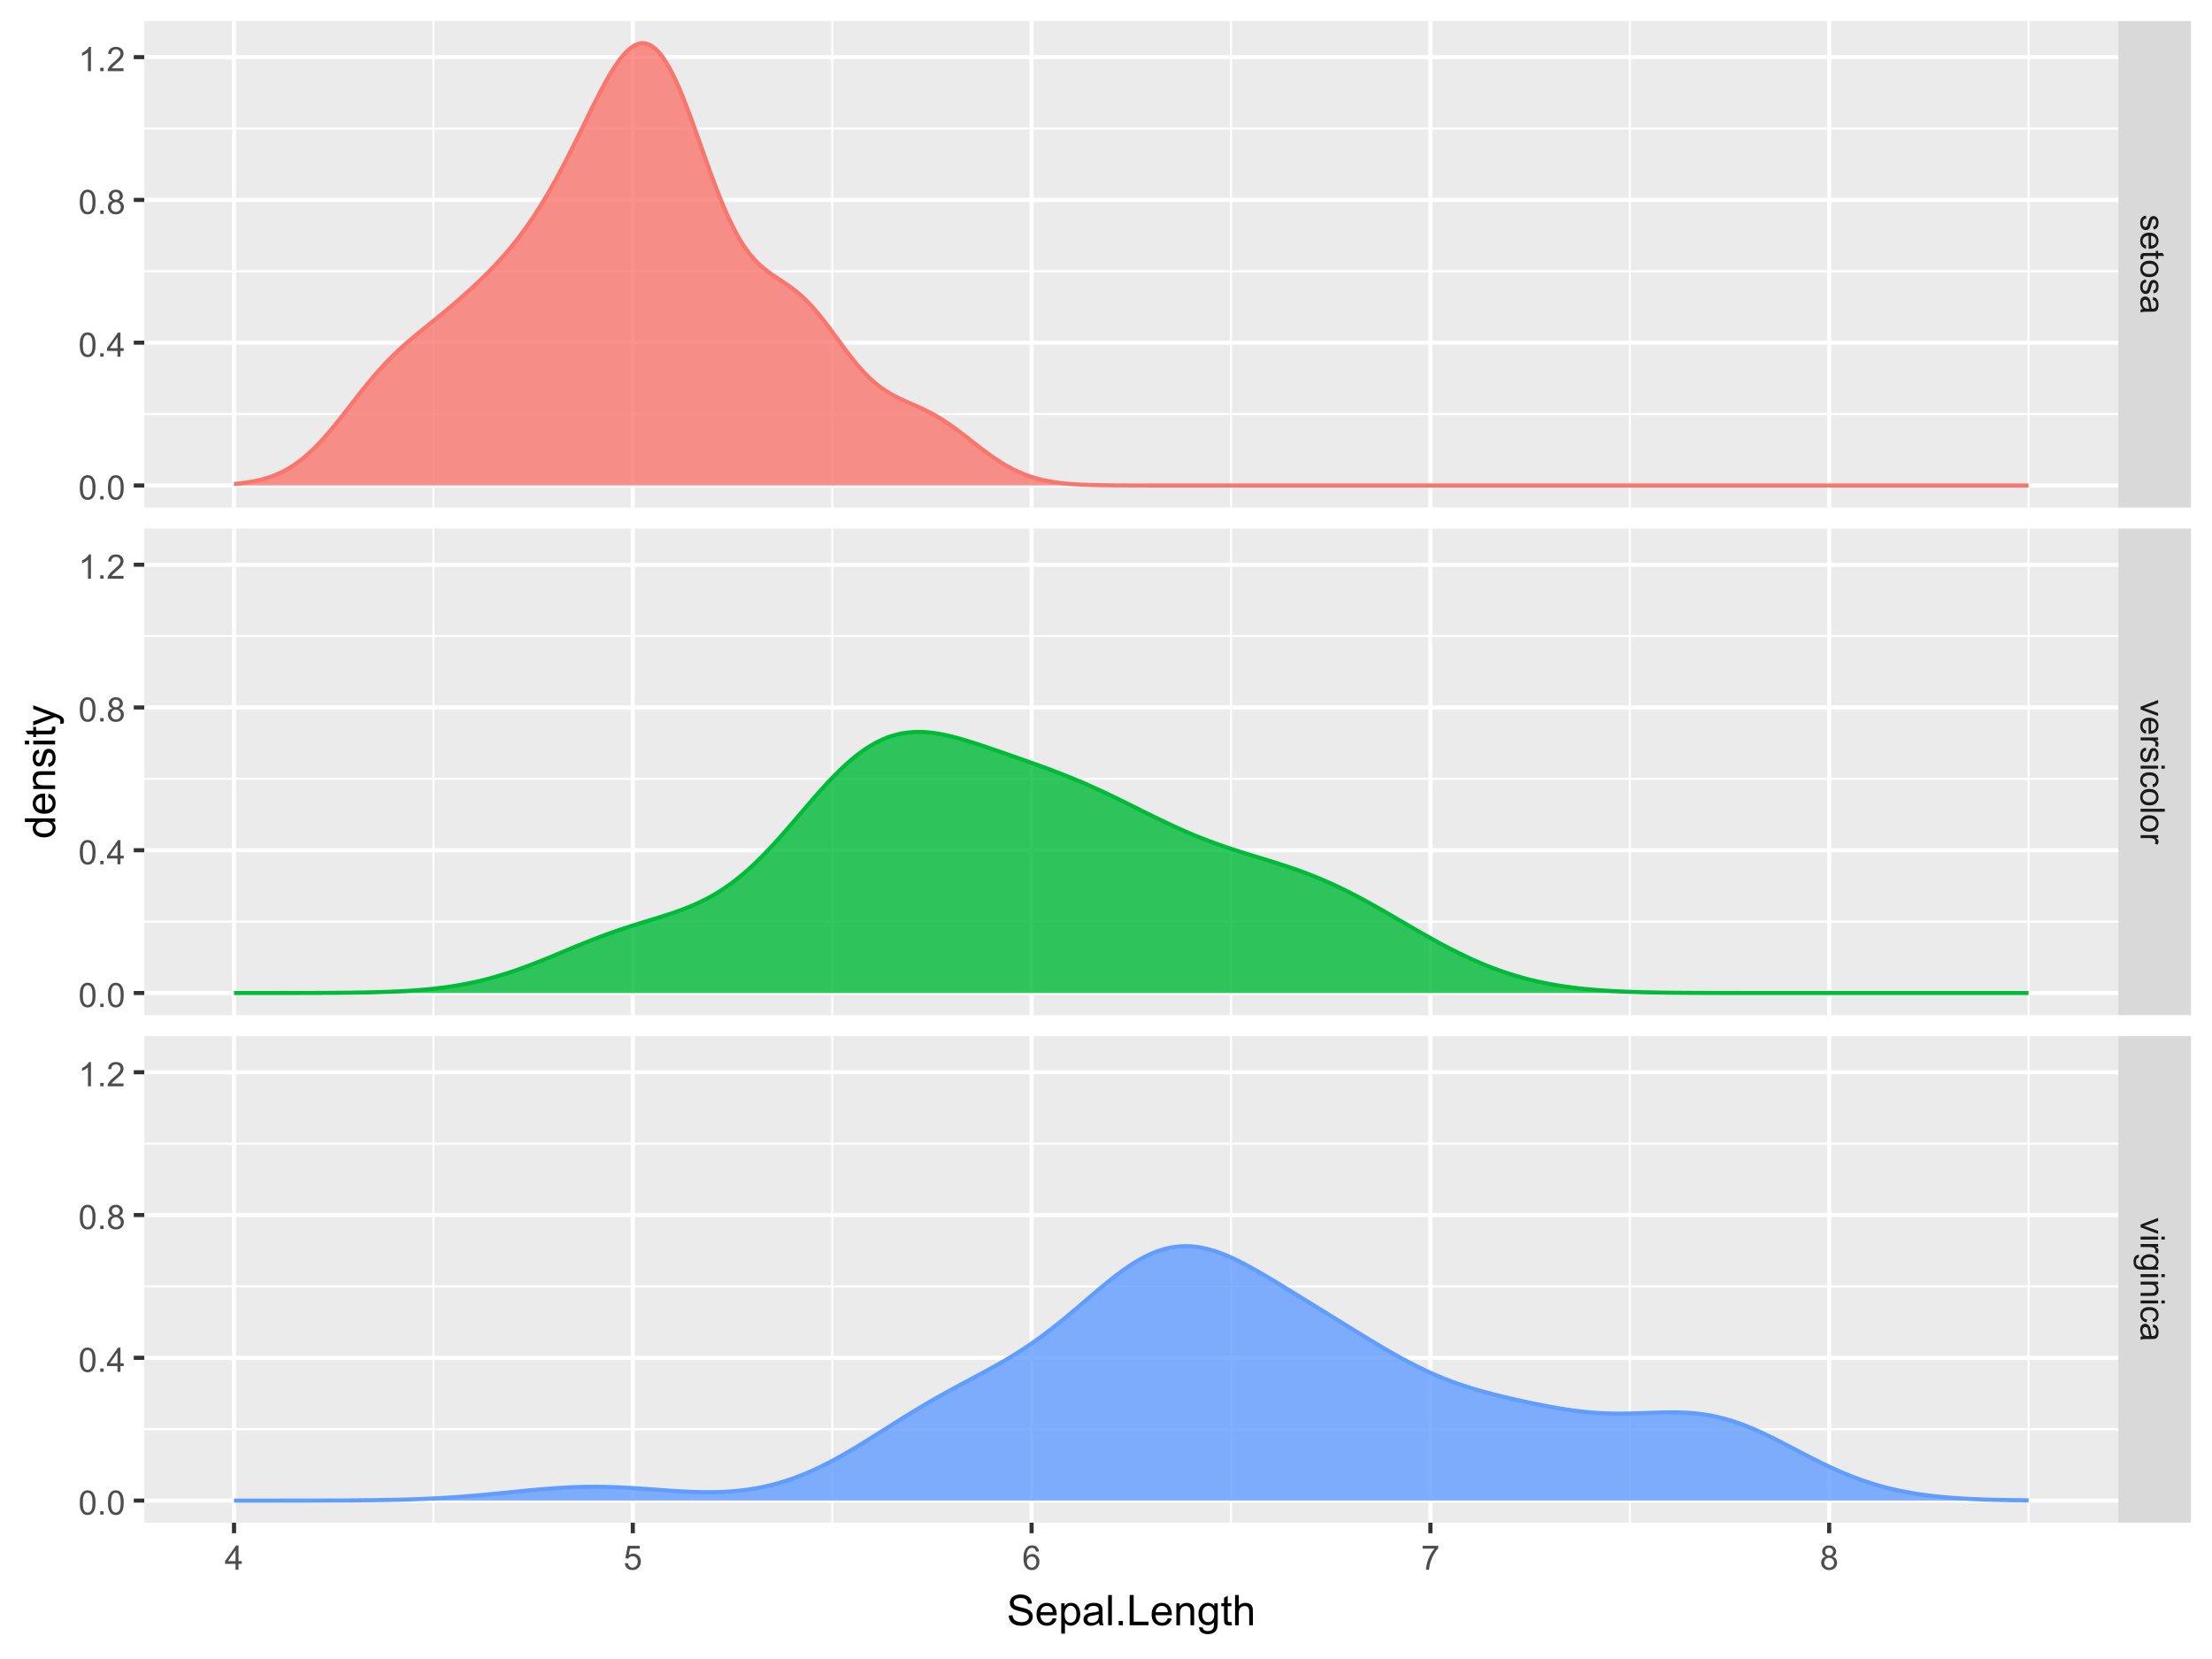 <?xml version="1.0" encoding="UTF-8"?>
<svg xmlns="http://www.w3.org/2000/svg" xmlns:xlink="http://www.w3.org/1999/xlink" width="576" height="432" viewBox="0 0 576 432">
<defs>
<g>
<g id="glyph-0-0">
<path d="M 1.363 0.27 L 1.484 1.035 C 1.176 1.078 0.941 1.199 0.777 1.395 C 0.613 1.59 0.531 1.863 0.531 2.219 C 0.531 2.574 0.605 2.836 0.75 3.008 C 0.895 3.18 1.062 3.266 1.258 3.266 C 1.434 3.266 1.57 3.191 1.672 3.039 C 1.742 2.934 1.828 2.668 1.934 2.246 C 2.078 1.68 2.199 1.285 2.305 1.066 C 2.41 0.848 2.555 0.684 2.738 0.57 C 2.926 0.457 3.129 0.398 3.352 0.398 C 3.555 0.398 3.742 0.445 3.918 0.539 C 4.09 0.633 4.234 0.758 4.348 0.918 C 4.438 1.039 4.512 1.203 4.574 1.41 C 4.637 1.621 4.668 1.844 4.668 2.078 C 4.668 2.438 4.613 2.754 4.512 3.023 C 4.41 3.293 4.27 3.492 4.094 3.621 C 3.918 3.75 3.68 3.84 3.387 3.891 L 3.281 3.133 C 3.52 3.098 3.699 3 3.832 2.832 C 3.965 2.668 4.031 2.438 4.031 2.137 C 4.031 1.781 3.973 1.527 3.855 1.375 C 3.738 1.223 3.598 1.148 3.441 1.148 C 3.34 1.148 3.25 1.18 3.172 1.242 C 3.09 1.305 3.02 1.402 2.965 1.539 C 2.938 1.617 2.871 1.844 2.766 2.223 C 2.621 2.77 2.5 3.148 2.41 3.367 C 2.316 3.582 2.18 3.754 2.004 3.875 C 1.824 4 1.605 4.059 1.34 4.062 C 1.082 4.059 0.84 3.984 0.613 3.836 C 0.383 3.684 0.207 3.469 0.082 3.184 C -0.039 2.902 -0.102 2.578 -0.102 2.223 C -0.102 1.629 0.02 1.176 0.266 0.867 C 0.512 0.555 0.879 0.355 1.363 0.27 Z M 1.363 0.27 "/>
</g>
<g id="glyph-0-1">
<path d="M 1.469 3.703 L 1.371 4.504 C 0.902 4.379 0.543 4.145 0.285 3.805 C 0.027 3.461 -0.102 3.027 -0.102 2.496 C -0.102 1.828 0.102 1.301 0.512 0.91 C 0.926 0.52 1.5 0.32 2.242 0.32 C 3.012 0.32 3.605 0.52 4.031 0.914 C 4.453 1.309 4.668 1.824 4.668 2.453 C 4.668 3.062 4.457 3.562 4.043 3.949 C 3.629 4.336 3.043 4.527 2.289 4.527 C 2.246 4.527 2.176 4.527 2.086 4.523 L 2.086 1.121 C 1.582 1.148 1.199 1.293 0.934 1.547 C 0.668 1.801 0.531 2.121 0.531 2.5 C 0.531 2.785 0.605 3.027 0.758 3.227 C 0.906 3.426 1.145 3.586 1.469 3.703 M 2.719 1.164 L 2.719 3.711 C 3.105 3.68 3.391 3.582 3.582 3.422 C 3.883 3.176 4.031 2.855 4.031 2.461 C 4.031 2.105 3.91 1.809 3.676 1.566 C 3.438 1.324 3.117 1.191 2.719 1.164 Z M 2.719 1.164 "/>
</g>
<g id="glyph-0-2">
<path d="M 0.691 2.27 L 0.008 2.379 C -0.039 2.164 -0.059 1.969 -0.059 1.797 C -0.059 1.516 -0.016 1.297 0.074 1.145 C 0.16 0.988 0.277 0.879 0.422 0.816 C 0.566 0.754 0.871 0.723 1.336 0.723 L 3.961 0.723 L 3.961 0.156 L 4.562 0.156 L 4.562 0.723 L 5.695 0.723 L 6.156 1.492 L 4.562 1.492 L 4.562 2.27 L 3.961 2.27 L 3.961 1.492 L 1.293 1.492 C 1.074 1.492 0.93 1.504 0.867 1.531 C 0.805 1.559 0.754 1.602 0.719 1.664 C 0.68 1.727 0.66 1.816 0.66 1.93 C 0.66 2.016 0.672 2.129 0.691 2.27 Z M 0.691 2.27 "/>
</g>
<g id="glyph-0-3">
<path d="M 2.281 0.293 C 3.125 0.293 3.754 0.527 4.16 0.996 C 4.496 1.391 4.668 1.867 4.668 2.434 C 4.668 3.059 4.461 3.57 4.051 3.969 C 3.641 4.367 3.07 4.566 2.348 4.566 C 1.758 4.566 1.297 4.48 0.961 4.305 C 0.625 4.129 0.363 3.871 0.176 3.535 C -0.012 3.199 -0.102 2.832 -0.102 2.434 C -0.102 1.793 0.102 1.277 0.512 0.883 C 0.922 0.488 1.512 0.293 2.281 0.293 M 2.281 1.086 C 1.699 1.086 1.258 1.215 0.969 1.469 C 0.68 1.723 0.531 2.047 0.531 2.434 C 0.531 2.816 0.68 3.137 0.973 3.391 C 1.262 3.645 1.707 3.773 2.309 3.773 C 2.871 3.773 3.301 3.645 3.59 3.387 C 3.879 3.133 4.027 2.812 4.027 2.434 C 4.027 2.047 3.883 1.723 3.594 1.469 C 3.305 1.215 2.867 1.086 2.281 1.086 Z M 2.281 1.086 "/>
</g>
<g id="glyph-0-4">
<path d="M 0.562 3.559 C 0.32 3.27 0.148 2.996 0.047 2.73 C -0.055 2.465 -0.102 2.18 -0.102 1.879 C -0.102 1.375 0.02 0.992 0.266 0.723 C 0.508 0.453 0.82 0.316 1.203 0.316 C 1.426 0.316 1.629 0.367 1.816 0.469 C 2 0.57 2.148 0.707 2.262 0.871 C 2.371 1.035 2.457 1.219 2.516 1.426 C 2.555 1.578 2.594 1.809 2.629 2.113 C 2.703 2.738 2.793 3.199 2.895 3.492 C 3.004 3.496 3.07 3.496 3.098 3.496 C 3.414 3.496 3.637 3.426 3.766 3.277 C 3.938 3.082 4.027 2.789 4.027 2.398 C 4.027 2.035 3.961 1.766 3.836 1.594 C 3.707 1.418 3.48 1.289 3.16 1.207 L 3.262 0.449 C 3.586 0.52 3.848 0.633 4.047 0.789 C 4.246 0.949 4.398 1.176 4.504 1.473 C 4.613 1.773 4.668 2.117 4.668 2.508 C 4.668 2.898 4.621 3.215 4.527 3.461 C 4.438 3.703 4.32 3.883 4.184 3.996 C 4.043 4.109 3.867 4.191 3.656 4.238 C 3.523 4.262 3.289 4.273 2.945 4.273 L 1.914 4.273 C 1.191 4.273 0.738 4.293 0.547 4.324 C 0.355 4.359 0.176 4.422 0 4.52 L 0 3.711 C 0.16 3.633 0.348 3.582 0.562 3.559 M 2.289 3.492 C 2.176 3.211 2.078 2.793 2 2.23 C 1.953 1.91 1.902 1.688 1.844 1.555 C 1.785 1.422 1.703 1.32 1.594 1.25 C 1.48 1.18 1.359 1.145 1.227 1.145 C 1.02 1.145 0.848 1.223 0.711 1.379 C 0.57 1.535 0.504 1.762 0.504 2.062 C 0.504 2.359 0.566 2.625 0.699 2.859 C 0.828 3.09 1.008 3.262 1.234 3.367 C 1.406 3.453 1.664 3.492 2.008 3.492 Z M 2.289 3.492 "/>
</g>
<g id="glyph-0-5">
<path d="M 0 1.848 L 4.562 0.113 L 4.562 0.93 L 1.832 1.906 C 1.535 2.016 1.23 2.109 0.91 2.199 C 1.152 2.27 1.441 2.363 1.777 2.488 L 4.562 3.5 L 4.562 4.297 L 0 2.57 Z M 0 1.848 "/>
</g>
<g id="glyph-0-6">
<path d="M 0 0.57 L 4.562 0.57 L 4.562 1.266 L 3.871 1.266 C 4.195 1.445 4.41 1.609 4.512 1.758 C 4.613 1.91 4.668 2.074 4.668 2.254 C 4.668 2.516 4.582 2.781 4.418 3.051 L 3.699 2.785 C 3.812 2.594 3.867 2.406 3.867 2.219 C 3.867 2.047 3.816 1.895 3.715 1.762 C 3.613 1.629 3.473 1.531 3.293 1.473 C 3.016 1.387 2.715 1.344 2.391 1.344 L 0 1.344 Z M 0 0.57 "/>
</g>
<g id="glyph-0-7">
<path d="M 5.41 0.586 L 6.301 0.586 L 6.301 1.359 L 5.41 1.359 L 5.41 0.586 M 0 0.586 L 4.562 0.586 L 4.562 1.359 L 0 1.359 Z M 0 0.586 "/>
</g>
<g id="glyph-0-8">
<path d="M 1.672 3.559 L 1.574 4.32 C 1.047 4.234 0.637 4.023 0.34 3.68 C 0.047 3.34 -0.102 2.918 -0.102 2.418 C -0.102 1.793 0.102 1.293 0.508 0.914 C 0.918 0.535 1.504 0.344 2.266 0.344 C 2.758 0.344 3.188 0.426 3.559 0.59 C 3.926 0.75 4.203 1 4.391 1.336 C 4.574 1.668 4.668 2.031 4.668 2.422 C 4.668 2.918 4.543 3.324 4.289 3.641 C 4.039 3.953 3.684 4.156 3.223 4.246 L 3.105 3.492 C 3.414 3.422 3.645 3.297 3.797 3.113 C 3.953 2.93 4.031 2.711 4.031 2.453 C 4.031 2.062 3.891 1.746 3.613 1.504 C 3.332 1.262 2.891 1.137 2.285 1.137 C 1.672 1.141 1.227 1.258 0.949 1.492 C 0.672 1.727 0.531 2.031 0.531 2.41 C 0.531 2.715 0.625 2.969 0.812 3.172 C 1 3.375 1.285 3.504 1.672 3.559 Z M 1.672 3.559 "/>
</g>
<g id="glyph-0-9">
<path d="M 0 0.562 L 6.301 0.562 L 6.301 1.336 L 0 1.336 Z M 0 0.562 "/>
</g>
<g id="glyph-0-10">
<path d="M -0.379 0.438 L -0.488 1.191 C -0.723 1.223 -0.891 1.309 -0.996 1.453 C -1.141 1.645 -1.211 1.906 -1.211 2.238 C -1.211 2.598 -1.141 2.875 -0.996 3.066 C -0.855 3.262 -0.652 3.395 -0.395 3.465 C -0.238 3.504 0.094 3.523 0.598 3.52 C 0.199 3.18 0 2.762 0 2.258 C 0 1.629 0.227 1.145 0.68 0.801 C 1.133 0.457 1.676 0.285 2.309 0.285 C 2.742 0.285 3.145 0.363 3.512 0.52 C 3.879 0.676 4.164 0.906 4.367 1.207 C 4.566 1.504 4.668 1.855 4.668 2.262 C 4.668 2.797 4.449 3.242 4.012 3.594 L 4.562 3.594 L 4.562 4.305 L 0.617 4.305 C -0.09 4.305 -0.594 4.234 -0.891 4.09 C -1.188 3.945 -1.422 3.715 -1.594 3.402 C -1.766 3.086 -1.852 2.703 -1.852 2.242 C -1.852 1.699 -1.73 1.258 -1.484 0.926 C -1.238 0.59 -0.871 0.426 -0.379 0.438 M 2.363 1.078 C 1.766 1.078 1.328 1.199 1.055 1.434 C 0.777 1.672 0.641 1.973 0.641 2.328 C 0.641 2.684 0.777 2.98 1.051 3.223 C 1.324 3.465 1.754 3.582 2.336 3.582 C 2.895 3.582 3.316 3.461 3.602 3.211 C 3.883 2.965 4.027 2.664 4.027 2.316 C 4.027 1.973 3.887 1.68 3.605 1.438 C 3.328 1.199 2.914 1.078 2.363 1.078 Z M 2.363 1.078 "/>
</g>
<g id="glyph-0-11">
<path d="M 0 0.578 L 4.562 0.578 L 4.562 1.277 L 3.914 1.277 C 4.414 1.609 4.668 2.094 4.668 2.727 C 4.668 3.004 4.617 3.258 4.52 3.488 C 4.418 3.719 4.289 3.891 4.129 4.004 C 3.969 4.121 3.777 4.199 3.559 4.246 C 3.414 4.273 3.164 4.289 2.805 4.289 L 0 4.289 L 0 3.516 L 2.777 3.516 C 3.09 3.516 3.328 3.484 3.484 3.426 C 3.641 3.363 3.762 3.258 3.855 3.105 C 3.949 2.953 3.996 2.773 3.996 2.566 C 3.996 2.234 3.891 1.953 3.684 1.711 C 3.473 1.473 3.078 1.352 2.492 1.352 L 0 1.352 Z M 0 0.578 "/>
</g>
<g id="glyph-1-0">
<path d="M 2.844 0 L 2.844 -1.508 L 0.113 -1.508 L 0.113 -2.219 L 2.988 -6.301 L 3.617 -6.301 L 3.617 -2.219 L 4.469 -2.219 L 4.469 -1.508 L 3.617 -1.508 L 3.617 0 L 2.844 0 M 2.844 -2.219 L 2.844 -5.059 L 0.871 -2.219 Z M 2.844 -2.219 "/>
</g>
<g id="glyph-1-1">
<path d="M 0.367 -1.648 L 1.176 -1.719 C 1.238 -1.324 1.379 -1.027 1.598 -0.828 C 1.816 -0.629 2.078 -0.527 2.391 -0.527 C 2.762 -0.527 3.078 -0.668 3.336 -0.949 C 3.594 -1.23 3.723 -1.602 3.723 -2.066 C 3.723 -2.508 3.598 -2.855 3.348 -3.109 C 3.102 -3.367 2.777 -3.492 2.375 -3.492 C 2.125 -3.492 1.902 -3.438 1.703 -3.324 C 1.5 -3.211 1.344 -3.062 1.23 -2.883 L 0.504 -2.977 L 1.113 -6.215 L 4.246 -6.215 L 4.246 -5.473 L 1.73 -5.473 L 1.391 -3.781 C 1.77 -4.043 2.168 -4.176 2.582 -4.176 C 3.133 -4.176 3.598 -3.984 3.977 -3.605 C 4.352 -3.223 4.543 -2.734 4.543 -2.137 C 4.543 -1.566 4.375 -1.074 4.043 -0.656 C 3.641 -0.148 3.09 0.109 2.391 0.109 C 1.816 0.109 1.348 -0.055 0.984 -0.375 C 0.625 -0.695 0.418 -1.121 0.367 -1.648 Z M 0.367 -1.648 "/>
</g>
<g id="glyph-1-2">
<path d="M 4.379 -4.758 L 3.609 -4.695 C 3.539 -5 3.441 -5.219 3.316 -5.359 C 3.109 -5.578 2.852 -5.688 2.543 -5.688 C 2.297 -5.688 2.082 -5.621 1.895 -5.484 C 1.652 -5.305 1.461 -5.047 1.32 -4.703 C 1.18 -4.363 1.105 -3.879 1.102 -3.25 C 1.285 -3.531 1.516 -3.742 1.785 -3.879 C 2.051 -4.016 2.336 -4.086 2.629 -4.086 C 3.145 -4.086 3.586 -3.898 3.945 -3.516 C 4.309 -3.137 4.492 -2.648 4.492 -2.047 C 4.492 -1.648 4.406 -1.281 4.234 -0.941 C 4.062 -0.605 3.828 -0.344 3.531 -0.164 C 3.234 0.016 2.895 0.109 2.52 0.109 C 1.875 0.109 1.348 -0.129 0.941 -0.605 C 0.535 -1.078 0.332 -1.859 0.332 -2.949 C 0.332 -4.164 0.555 -5.051 1.004 -5.602 C 1.398 -6.086 1.926 -6.324 2.59 -6.324 C 3.086 -6.324 3.492 -6.188 3.809 -5.91 C 4.125 -5.629 4.316 -5.246 4.379 -4.758 M 1.219 -2.039 C 1.219 -1.773 1.277 -1.52 1.391 -1.277 C 1.504 -1.031 1.66 -0.848 1.863 -0.719 C 2.066 -0.594 2.281 -0.527 2.504 -0.527 C 2.832 -0.527 3.113 -0.66 3.348 -0.926 C 3.582 -1.188 3.699 -1.547 3.699 -2 C 3.699 -2.434 3.582 -2.777 3.352 -3.027 C 3.121 -3.277 2.828 -3.402 2.477 -3.402 C 2.125 -3.402 1.828 -3.277 1.586 -3.027 C 1.344 -2.777 1.219 -2.449 1.219 -2.039 Z M 1.219 -2.039 "/>
</g>
<g id="glyph-1-3">
<path d="M 0.418 -5.473 L 0.418 -6.219 L 4.496 -6.219 L 4.496 -5.617 C 4.094 -5.188 3.695 -4.621 3.301 -3.914 C 2.91 -3.207 2.605 -2.48 2.391 -1.73 C 2.234 -1.203 2.137 -0.629 2.094 0 L 1.297 0 C 1.305 -0.496 1.402 -1.094 1.59 -1.797 C 1.777 -2.496 2.043 -3.176 2.391 -3.828 C 2.738 -4.477 3.109 -5.027 3.504 -5.473 Z M 0.418 -5.473 "/>
</g>
<g id="glyph-1-4">
<path d="M 1.555 -3.418 C 1.234 -3.535 0.996 -3.699 0.844 -3.918 C 0.688 -4.137 0.609 -4.398 0.609 -4.699 C 0.609 -5.16 0.773 -5.543 1.105 -5.855 C 1.434 -6.168 1.871 -6.324 2.418 -6.324 C 2.969 -6.324 3.41 -6.164 3.746 -5.848 C 4.082 -5.527 4.25 -5.137 4.25 -4.68 C 4.25 -4.387 4.172 -4.133 4.02 -3.918 C 3.867 -3.699 3.633 -3.535 3.32 -3.418 C 3.707 -3.289 4.004 -3.086 4.203 -2.805 C 4.406 -2.523 4.508 -2.191 4.508 -1.801 C 4.508 -1.262 4.316 -0.809 3.938 -0.441 C 3.555 -0.074 3.055 0.109 2.434 0.109 C 1.809 0.109 1.309 -0.078 0.93 -0.445 C 0.547 -0.812 0.355 -1.273 0.355 -1.82 C 0.355 -2.23 0.461 -2.574 0.668 -2.852 C 0.875 -3.129 1.172 -3.316 1.555 -3.418 M 1.402 -4.727 C 1.402 -4.43 1.496 -4.184 1.688 -3.996 C 1.879 -3.809 2.129 -3.711 2.438 -3.711 C 2.734 -3.711 2.977 -3.805 3.168 -3.992 C 3.359 -4.18 3.453 -4.41 3.453 -4.684 C 3.453 -4.969 3.355 -5.207 3.16 -5.398 C 2.965 -5.594 2.719 -5.688 2.43 -5.688 C 2.133 -5.688 1.887 -5.594 1.691 -5.406 C 1.5 -5.215 1.402 -4.988 1.402 -4.727 M 1.152 -1.816 C 1.152 -1.598 1.203 -1.383 1.309 -1.176 C 1.414 -0.973 1.57 -0.812 1.773 -0.699 C 1.98 -0.586 2.203 -0.527 2.441 -0.527 C 2.809 -0.527 3.117 -0.648 3.355 -0.887 C 3.598 -1.121 3.719 -1.426 3.719 -1.793 C 3.719 -2.164 3.594 -2.473 3.344 -2.715 C 3.098 -2.961 2.789 -3.082 2.414 -3.082 C 2.051 -3.082 1.75 -2.961 1.512 -2.719 C 1.27 -2.48 1.152 -2.18 1.152 -1.816 Z M 1.152 -1.816 "/>
</g>
<g id="glyph-1-5">
<path d="M 0.367 -3.105 C 0.367 -3.852 0.441 -4.449 0.594 -4.906 C 0.75 -5.359 0.977 -5.711 1.277 -5.957 C 1.582 -6.203 1.961 -6.324 2.418 -6.324 C 2.758 -6.324 3.055 -6.258 3.309 -6.121 C 3.562 -5.984 3.773 -5.789 3.941 -5.531 C 4.105 -5.277 4.238 -4.965 4.332 -4.594 C 4.426 -4.227 4.473 -3.73 4.473 -3.105 C 4.473 -2.367 4.398 -1.77 4.246 -1.316 C 4.094 -0.863 3.867 -0.512 3.562 -0.266 C 3.262 -0.016 2.879 0.109 2.418 0.109 C 1.812 0.109 1.336 -0.109 0.988 -0.547 C 0.574 -1.07 0.367 -1.922 0.367 -3.105 M 1.16 -3.105 C 1.16 -2.074 1.281 -1.383 1.523 -1.043 C 1.766 -0.699 2.062 -0.527 2.418 -0.527 C 2.773 -0.527 3.074 -0.699 3.316 -1.043 C 3.559 -1.387 3.68 -2.074 3.68 -3.105 C 3.68 -4.145 3.559 -4.832 3.316 -5.172 C 3.074 -5.516 2.773 -5.684 2.41 -5.684 C 2.055 -5.684 1.773 -5.535 1.559 -5.234 C 1.293 -4.852 1.16 -4.141 1.16 -3.105 Z M 1.16 -3.105 "/>
</g>
<g id="glyph-1-6">
<path d="M 0.801 0 L 0.801 -0.883 L 1.68 -0.883 L 1.68 0 Z M 0.801 0 "/>
</g>
<g id="glyph-1-7">
<path d="M 3.277 0 L 2.504 0 L 2.504 -4.93 C 2.32 -4.75 2.074 -4.574 1.773 -4.395 C 1.469 -4.219 1.199 -4.086 0.957 -3.996 L 0.957 -4.742 C 1.391 -4.945 1.77 -5.195 2.094 -5.484 C 2.418 -5.773 2.645 -6.055 2.781 -6.324 L 3.277 -6.324 Z M 3.277 0 "/>
</g>
<g id="glyph-1-8">
<path d="M 4.43 -0.742 L 4.43 0 L 0.266 0 C 0.262 -0.188 0.289 -0.367 0.355 -0.539 C 0.461 -0.82 0.633 -1.102 0.867 -1.375 C 1.098 -1.648 1.438 -1.969 1.879 -2.328 C 2.562 -2.891 3.023 -3.336 3.266 -3.664 C 3.508 -3.992 3.625 -4.301 3.625 -4.594 C 3.625 -4.898 3.516 -5.16 3.297 -5.367 C 3.078 -5.578 2.793 -5.684 2.441 -5.684 C 2.066 -5.684 1.77 -5.574 1.547 -5.352 C 1.324 -5.125 1.211 -4.816 1.207 -4.422 L 0.414 -4.504 C 0.469 -5.098 0.672 -5.547 1.027 -5.859 C 1.383 -6.168 1.859 -6.324 2.457 -6.324 C 3.062 -6.324 3.539 -6.156 3.895 -5.824 C 4.246 -5.488 4.422 -5.07 4.422 -4.578 C 4.422 -4.324 4.371 -4.078 4.266 -3.832 C 4.164 -3.59 3.992 -3.332 3.754 -3.062 C 3.516 -2.793 3.117 -2.426 2.562 -1.957 C 2.098 -1.566 1.801 -1.301 1.668 -1.164 C 1.535 -1.023 1.426 -0.883 1.34 -0.742 Z M 4.43 -0.742 "/>
</g>
<g id="glyph-2-0">
<path d="M 0.492 -2.531 L 1.477 -2.617 C 1.523 -2.223 1.633 -1.898 1.801 -1.645 C 1.973 -1.395 2.234 -1.191 2.594 -1.035 C 2.953 -0.879 3.355 -0.801 3.805 -0.801 C 4.199 -0.801 4.551 -0.859 4.855 -0.977 C 5.16 -1.094 5.387 -1.258 5.535 -1.465 C 5.684 -1.668 5.758 -1.895 5.758 -2.137 C 5.758 -2.383 5.688 -2.602 5.543 -2.785 C 5.398 -2.969 5.164 -3.125 4.836 -3.25 C 4.621 -3.332 4.156 -3.461 3.434 -3.633 C 2.707 -3.809 2.203 -3.973 1.914 -4.125 C 1.535 -4.32 1.258 -4.566 1.07 -4.859 C 0.887 -5.148 0.797 -5.477 0.797 -5.84 C 0.797 -6.234 0.906 -6.605 1.133 -6.953 C 1.359 -7.297 1.688 -7.562 2.121 -7.738 C 2.555 -7.918 3.035 -8.008 3.566 -8.008 C 4.148 -8.008 4.664 -7.914 5.109 -7.727 C 5.555 -7.539 5.898 -7.262 6.141 -6.898 C 6.379 -6.531 6.508 -6.117 6.527 -5.656 L 5.527 -5.582 C 5.473 -6.078 5.293 -6.453 4.98 -6.707 C 4.672 -6.961 4.215 -7.09 3.609 -7.09 C 2.98 -7.09 2.52 -6.973 2.23 -6.742 C 1.945 -6.512 1.801 -6.234 1.801 -5.906 C 1.801 -5.625 1.902 -5.391 2.105 -5.211 C 2.305 -5.027 2.828 -4.84 3.676 -4.648 C 4.523 -4.457 5.105 -4.289 5.418 -4.148 C 5.879 -3.934 6.215 -3.668 6.434 -3.344 C 6.652 -3.02 6.762 -2.645 6.762 -2.223 C 6.762 -1.805 6.641 -1.41 6.402 -1.039 C 6.164 -0.668 5.816 -0.379 5.367 -0.176 C 4.918 0.031 4.414 0.133 3.852 0.133 C 3.137 0.133 2.543 0.031 2.059 -0.176 C 1.578 -0.387 1.199 -0.699 0.926 -1.113 C 0.652 -1.531 0.508 -2.004 0.492 -2.531 Z M 0.492 -2.531 "/>
</g>
<g id="glyph-2-1">
<path d="M 4.629 -1.836 L 5.629 -1.715 C 5.473 -1.129 5.18 -0.676 4.754 -0.355 C 4.328 -0.031 3.781 0.129 3.121 0.129 C 2.285 0.129 1.625 -0.129 1.137 -0.641 C 0.648 -1.156 0.402 -1.875 0.402 -2.805 C 0.402 -3.762 0.648 -4.508 1.145 -5.039 C 1.637 -5.566 2.277 -5.832 3.066 -5.832 C 3.828 -5.832 4.453 -5.574 4.938 -5.055 C 5.418 -4.535 5.66 -3.805 5.66 -2.863 C 5.66 -2.805 5.66 -2.719 5.656 -2.605 L 1.402 -2.605 C 1.438 -1.977 1.613 -1.5 1.934 -1.164 C 2.254 -0.832 2.648 -0.664 3.125 -0.664 C 3.48 -0.664 3.781 -0.758 4.035 -0.945 C 4.285 -1.133 4.484 -1.43 4.629 -1.836 M 1.457 -3.398 L 4.641 -3.398 C 4.598 -3.879 4.477 -4.238 4.273 -4.48 C 3.969 -4.852 3.566 -5.039 3.078 -5.039 C 2.633 -5.039 2.262 -4.891 1.957 -4.594 C 1.656 -4.297 1.488 -3.898 1.457 -3.398 Z M 1.457 -3.398 "/>
</g>
<g id="glyph-2-2">
<path d="M 0.727 2.188 L 0.727 -5.703 L 1.605 -5.703 L 1.605 -4.961 C 1.812 -5.254 2.047 -5.469 2.309 -5.617 C 2.57 -5.762 2.887 -5.832 3.262 -5.832 C 3.746 -5.832 4.176 -5.707 4.551 -5.457 C 4.922 -5.207 5.203 -4.852 5.391 -4.395 C 5.582 -3.941 5.676 -3.438 5.676 -2.895 C 5.676 -2.312 5.574 -1.785 5.363 -1.32 C 5.152 -0.852 4.848 -0.492 4.449 -0.246 C 4.051 0.004 3.633 0.129 3.191 0.129 C 2.867 0.129 2.578 0.062 2.324 -0.074 C 2.066 -0.211 1.855 -0.383 1.691 -0.59 L 1.691 2.188 L 0.727 2.188 M 1.602 -2.82 C 1.602 -2.086 1.75 -1.543 2.047 -1.191 C 2.344 -0.84 2.703 -0.664 3.125 -0.664 C 3.555 -0.664 3.922 -0.848 4.23 -1.211 C 4.535 -1.574 4.688 -2.137 4.688 -2.898 C 4.688 -3.629 4.539 -4.172 4.242 -4.531 C 3.941 -4.895 3.586 -5.074 3.168 -5.074 C 2.758 -5.074 2.395 -4.883 2.074 -4.5 C 1.758 -4.113 1.602 -3.555 1.602 -2.82 Z M 1.602 -2.82 "/>
</g>
<g id="glyph-2-3">
<path d="M 4.445 -0.703 C 4.09 -0.398 3.746 -0.184 3.414 -0.059 C 3.082 0.066 2.727 0.129 2.348 0.129 C 1.719 0.129 1.238 -0.023 0.902 -0.332 C 0.566 -0.637 0.398 -1.027 0.398 -1.504 C 0.398 -1.781 0.461 -2.039 0.59 -2.27 C 0.715 -2.5 0.883 -2.688 1.086 -2.824 C 1.293 -2.965 1.523 -3.07 1.781 -3.141 C 1.973 -3.191 2.258 -3.242 2.641 -3.289 C 3.422 -3.379 3.996 -3.492 4.367 -3.621 C 4.371 -3.754 4.371 -3.836 4.371 -3.871 C 4.371 -4.266 4.281 -4.543 4.098 -4.703 C 3.852 -4.922 3.484 -5.031 2.996 -5.031 C 2.543 -5.031 2.207 -4.953 1.988 -4.793 C 1.773 -4.633 1.613 -4.352 1.508 -3.949 L 0.562 -4.078 C 0.648 -4.48 0.793 -4.809 0.988 -5.059 C 1.184 -5.305 1.469 -5.496 1.844 -5.633 C 2.215 -5.766 2.645 -5.832 3.137 -5.832 C 3.625 -5.832 4.02 -5.777 4.324 -5.66 C 4.629 -5.547 4.852 -5.402 4.996 -5.23 C 5.137 -5.055 5.238 -4.836 5.297 -4.57 C 5.328 -4.406 5.344 -4.109 5.344 -3.68 L 5.344 -2.391 C 5.344 -1.492 5.363 -0.922 5.406 -0.684 C 5.445 -0.445 5.527 -0.219 5.648 0 L 4.641 0 C 4.539 -0.199 4.477 -0.434 4.445 -0.703 M 4.367 -2.863 C 4.016 -2.719 3.488 -2.598 2.789 -2.496 C 2.391 -2.441 2.109 -2.375 1.945 -2.305 C 1.781 -2.234 1.652 -2.129 1.562 -1.988 C 1.473 -1.852 1.43 -1.699 1.43 -1.531 C 1.43 -1.273 1.527 -1.059 1.723 -0.887 C 1.918 -0.715 2.203 -0.629 2.578 -0.629 C 2.949 -0.629 3.281 -0.711 3.57 -0.871 C 3.863 -1.035 4.074 -1.258 4.211 -1.543 C 4.316 -1.762 4.367 -2.082 4.367 -2.508 Z M 4.367 -2.863 "/>
</g>
<g id="glyph-2-4">
<path d="M 0.703 0 L 0.703 -7.875 L 1.672 -7.875 L 1.672 0 Z M 0.703 0 "/>
</g>
<g id="glyph-2-5">
<path d="M 1 0 L 1 -1.102 L 2.102 -1.102 L 2.102 0 Z M 1 0 "/>
</g>
<g id="glyph-2-6">
<path d="M 0.805 0 L 0.805 -7.875 L 1.848 -7.875 L 1.848 -0.93 L 5.727 -0.93 L 5.727 0 Z M 0.805 0 "/>
</g>
<g id="glyph-2-7">
<path d="M 0.727 0 L 0.727 -5.703 L 1.594 -5.703 L 1.594 -4.895 C 2.016 -5.52 2.621 -5.832 3.41 -5.832 C 3.754 -5.832 4.07 -5.77 4.359 -5.648 C 4.648 -5.523 4.863 -5.363 5.008 -5.16 C 5.148 -4.961 5.25 -4.723 5.305 -4.445 C 5.344 -4.27 5.359 -3.953 5.359 -3.508 L 5.359 0 L 4.395 0 L 4.395 -3.469 C 4.395 -3.863 4.355 -4.156 4.281 -4.352 C 4.207 -4.547 4.07 -4.703 3.879 -4.82 C 3.688 -4.938 3.465 -4.996 3.207 -4.996 C 2.793 -4.996 2.438 -4.863 2.141 -4.602 C 1.84 -4.34 1.691 -3.844 1.691 -3.117 L 1.691 0 Z M 0.727 0 "/>
</g>
<g id="glyph-2-8">
<path d="M 0.547 0.473 L 1.488 0.613 C 1.527 0.902 1.637 1.113 1.816 1.246 C 2.055 1.426 2.383 1.516 2.797 1.516 C 3.246 1.516 3.59 1.426 3.836 1.246 C 4.078 1.066 4.242 0.816 4.328 0.492 C 4.379 0.297 4.402 -0.117 4.398 -0.746 C 3.977 -0.25 3.449 0 2.82 0 C 2.035 0 1.43 -0.281 1 -0.848 C 0.57 -1.414 0.355 -2.094 0.355 -2.883 C 0.355 -3.43 0.453 -3.93 0.648 -4.391 C 0.848 -4.852 1.133 -5.207 1.508 -5.457 C 1.879 -5.707 2.32 -5.832 2.824 -5.832 C 3.5 -5.832 4.055 -5.562 4.492 -5.016 L 4.492 -5.703 L 5.383 -5.703 L 5.383 -0.773 C 5.383 0.113 5.293 0.742 5.109 1.113 C 4.93 1.484 4.645 1.777 4.25 1.992 C 3.859 2.207 3.375 2.316 2.805 2.316 C 2.125 2.316 1.574 2.16 1.156 1.855 C 0.734 1.551 0.535 1.09 0.547 0.473 M 1.348 -2.953 C 1.348 -2.207 1.496 -1.66 1.793 -1.316 C 2.09 -0.973 2.465 -0.801 2.91 -0.801 C 3.355 -0.801 3.727 -0.973 4.027 -1.312 C 4.328 -1.656 4.48 -2.191 4.48 -2.922 C 4.48 -3.621 4.324 -4.148 4.016 -4.5 C 3.707 -4.855 3.332 -5.031 2.895 -5.031 C 2.465 -5.031 2.102 -4.859 1.801 -4.508 C 1.5 -4.16 1.348 -3.641 1.348 -2.953 Z M 1.348 -2.953 "/>
</g>
<g id="glyph-2-9">
<path d="M 2.836 -0.863 L 2.977 -0.012 C 2.703 0.047 2.461 0.074 2.246 0.074 C 1.895 0.074 1.621 0.02 1.43 -0.09 C 1.234 -0.203 1.098 -0.348 1.02 -0.527 C 0.941 -0.711 0.902 -1.09 0.902 -1.672 L 0.902 -4.953 L 0.195 -4.953 L 0.195 -5.703 L 0.902 -5.703 L 0.902 -7.117 L 1.863 -7.695 L 1.863 -5.703 L 2.836 -5.703 L 2.836 -4.953 L 1.863 -4.953 L 1.863 -1.617 C 1.863 -1.34 1.879 -1.164 1.914 -1.086 C 1.949 -1.008 2.004 -0.945 2.082 -0.898 C 2.16 -0.852 2.27 -0.828 2.41 -0.828 C 2.52 -0.828 2.66 -0.84 2.836 -0.863 Z M 2.836 -0.863 "/>
</g>
<g id="glyph-2-10">
<path d="M 0.727 0 L 0.727 -7.875 L 1.691 -7.875 L 1.691 -5.047 C 2.145 -5.57 2.711 -5.832 3.398 -5.832 C 3.824 -5.832 4.188 -5.75 4.5 -5.582 C 4.812 -5.418 5.035 -5.188 5.168 -4.895 C 5.305 -4.598 5.371 -4.172 5.371 -3.613 L 5.371 0 L 4.406 0 L 4.406 -3.613 C 4.406 -4.098 4.301 -4.449 4.09 -4.672 C 3.879 -4.891 3.586 -5 3.203 -5 C 2.914 -5 2.645 -4.926 2.395 -4.777 C 2.141 -4.629 1.961 -4.426 1.852 -4.172 C 1.746 -3.918 1.691 -3.566 1.691 -3.121 L 1.691 0 Z M 0.727 0 "/>
</g>
<g id="glyph-3-0">
<path d="M 0 -4.426 L -0.719 -4.426 C -0.152 -4.062 0.129 -3.531 0.129 -2.832 C 0.129 -2.375 0.004 -1.957 -0.246 -1.578 C -0.496 -1.195 -0.848 -0.898 -1.297 -0.691 C -1.746 -0.48 -2.262 -0.375 -2.848 -0.375 C -3.414 -0.375 -3.934 -0.473 -4.395 -0.66 C -4.859 -0.852 -5.215 -1.137 -5.461 -1.516 C -5.711 -1.895 -5.832 -2.32 -5.832 -2.789 C -5.832 -3.133 -5.762 -3.438 -5.617 -3.707 C -5.469 -3.977 -5.281 -4.191 -5.047 -4.359 L -7.875 -4.363 L -7.875 -5.324 L 0 -5.324 L 0 -4.426 M -2.848 -1.371 C -2.117 -1.371 -1.57 -1.523 -1.207 -1.832 C -0.848 -2.141 -0.664 -2.504 -0.664 -2.922 C -0.664 -3.344 -0.84 -3.703 -1.184 -4 C -1.531 -4.293 -2.059 -4.441 -2.766 -4.441 C -3.547 -4.441 -4.121 -4.293 -4.484 -3.992 C -4.852 -3.691 -5.031 -3.32 -5.031 -2.879 C -5.031 -2.449 -4.855 -2.09 -4.508 -1.801 C -4.156 -1.516 -3.602 -1.371 -2.848 -1.371 Z M -2.848 -1.371 "/>
</g>
<g id="glyph-3-1">
<path d="M -1.836 -4.629 L -1.715 -5.629 C -1.129 -5.473 -0.676 -5.18 -0.355 -4.754 C -0.031 -4.328 0.129 -3.781 0.129 -3.121 C 0.129 -2.285 -0.129 -1.625 -0.641 -1.137 C -1.156 -0.648 -1.875 -0.402 -2.805 -0.402 C -3.762 -0.402 -4.508 -0.648 -5.039 -1.145 C -5.566 -1.637 -5.832 -2.277 -5.832 -3.066 C -5.832 -3.828 -5.574 -4.453 -5.055 -4.938 C -4.535 -5.418 -3.805 -5.66 -2.863 -5.66 C -2.805 -5.66 -2.719 -5.66 -2.605 -5.656 L -2.605 -1.402 C -1.977 -1.438 -1.5 -1.613 -1.164 -1.934 C -0.832 -2.254 -0.664 -2.648 -0.664 -3.125 C -0.664 -3.48 -0.758 -3.781 -0.945 -4.035 C -1.133 -4.285 -1.43 -4.484 -1.836 -4.629 M -3.398 -1.457 L -3.398 -4.641 C -3.879 -4.598 -4.238 -4.477 -4.48 -4.273 C -4.852 -3.969 -5.039 -3.566 -5.039 -3.078 C -5.039 -2.633 -4.891 -2.262 -4.594 -1.957 C -4.297 -1.656 -3.898 -1.488 -3.398 -1.457 Z M -3.398 -1.457 "/>
</g>
<g id="glyph-3-2">
<path d="M 0 -0.727 L -5.703 -0.727 L -5.703 -1.594 L -4.895 -1.594 C -5.52 -2.016 -5.832 -2.621 -5.832 -3.41 C -5.832 -3.754 -5.77 -4.07 -5.648 -4.359 C -5.523 -4.648 -5.363 -4.863 -5.16 -5.008 C -4.961 -5.148 -4.723 -5.25 -4.445 -5.305 C -4.27 -5.344 -3.953 -5.359 -3.508 -5.359 L 0 -5.359 L 0 -4.395 L -3.469 -4.395 C -3.863 -4.395 -4.156 -4.355 -4.352 -4.281 C -4.547 -4.207 -4.703 -4.07 -4.82 -3.879 C -4.938 -3.688 -4.996 -3.465 -4.996 -3.207 C -4.996 -2.793 -4.863 -2.438 -4.602 -2.141 C -4.34 -1.84 -3.844 -1.691 -3.117 -1.691 L 0 -1.691 Z M 0 -0.727 "/>
</g>
<g id="glyph-3-3">
<path d="M -1.703 -0.34 L -1.852 -1.293 C -1.469 -1.348 -1.176 -1.496 -0.973 -1.742 C -0.77 -1.988 -0.664 -2.332 -0.664 -2.773 C -0.664 -3.215 -0.758 -3.547 -0.938 -3.758 C -1.117 -3.977 -1.332 -4.082 -1.574 -4.082 C -1.793 -4.082 -1.965 -3.988 -2.09 -3.797 C -2.176 -3.664 -2.285 -3.336 -2.418 -2.809 C -2.598 -2.102 -2.75 -1.609 -2.883 -1.336 C -3.012 -1.062 -3.191 -0.852 -3.426 -0.711 C -3.656 -0.57 -3.91 -0.5 -4.188 -0.5 C -4.445 -0.5 -4.68 -0.559 -4.895 -0.676 C -5.113 -0.789 -5.293 -0.949 -5.438 -1.148 C -5.547 -1.301 -5.641 -1.504 -5.719 -1.766 C -5.793 -2.023 -5.832 -2.301 -5.832 -2.602 C -5.832 -3.047 -5.77 -3.441 -5.641 -3.777 C -5.512 -4.117 -5.336 -4.367 -5.117 -4.527 C -4.895 -4.688 -4.602 -4.801 -4.234 -4.859 L -4.102 -3.914 C -4.398 -3.871 -4.625 -3.75 -4.789 -3.543 C -4.957 -3.336 -5.039 -3.047 -5.039 -2.668 C -5.039 -2.227 -4.965 -1.91 -4.816 -1.719 C -4.672 -1.527 -4.5 -1.434 -4.301 -1.434 C -4.176 -1.434 -4.062 -1.473 -3.965 -1.551 C -3.859 -1.633 -3.773 -1.754 -3.707 -1.922 C -3.672 -2.02 -3.586 -2.305 -3.461 -2.777 C -3.277 -3.461 -3.125 -3.938 -3.012 -4.207 C -2.895 -4.48 -2.727 -4.691 -2.504 -4.844 C -2.281 -5 -2.004 -5.074 -1.676 -5.074 C -1.352 -5.074 -1.051 -4.98 -0.766 -4.793 C -0.48 -4.605 -0.262 -4.336 -0.105 -3.98 C 0.051 -3.625 0.129 -3.223 0.129 -2.777 C 0.129 -2.035 -0.023 -1.473 -0.332 -1.082 C -0.641 -0.695 -1.098 -0.445 -1.703 -0.34 Z M -1.703 -0.34 "/>
</g>
<g id="glyph-3-4">
<path d="M -6.762 -0.73 L -7.875 -0.73 L -7.875 -1.699 L -6.762 -1.699 L -6.762 -0.73 M 0 -0.73 L -5.703 -0.73 L -5.703 -1.699 L 0 -1.695 Z M 0 -0.73 "/>
</g>
<g id="glyph-3-5">
<path d="M -0.863 -2.836 L -0.012 -2.977 C 0.047 -2.703 0.074 -2.461 0.074 -2.246 C 0.074 -1.895 0.02 -1.621 -0.09 -1.43 C -0.203 -1.234 -0.348 -1.098 -0.527 -1.02 C -0.711 -0.941 -1.09 -0.902 -1.672 -0.902 L -4.953 -0.902 L -4.953 -0.195 L -5.703 -0.195 L -5.703 -0.902 L -7.117 -0.902 L -7.695 -1.863 L -5.703 -1.863 L -5.703 -2.836 L -4.953 -2.836 L -4.953 -1.863 L -1.617 -1.863 C -1.34 -1.863 -1.164 -1.879 -1.086 -1.914 C -1.008 -1.949 -0.945 -2.004 -0.898 -2.082 C -0.852 -2.16 -0.828 -2.27 -0.828 -2.41 C -0.828 -2.52 -0.84 -2.66 -0.863 -2.836 Z M -0.863 -2.836 "/>
</g>
<g id="glyph-3-6">
<path d="M 2.195 -0.684 L 1.289 -0.574 C 1.348 -0.785 1.375 -0.969 1.375 -1.129 C 1.375 -1.344 1.34 -1.516 1.266 -1.645 C 1.195 -1.773 1.094 -1.879 0.969 -1.961 C 0.871 -2.02 0.629 -2.121 0.246 -2.258 C 0.195 -2.273 0.113 -2.301 0.012 -2.344 L -5.703 -0.176 L -5.703 -1.219 L -2.402 -2.406 C -1.98 -2.559 -1.543 -2.699 -1.078 -2.82 C -1.523 -2.93 -1.957 -3.062 -2.379 -3.219 L -5.703 -4.438 L -5.703 -5.402 L 0.098 -3.234 C 0.723 -3 1.156 -2.82 1.391 -2.691 C 1.711 -2.52 1.945 -2.32 2.094 -2.102 C 2.242 -1.879 2.316 -1.613 2.316 -1.305 C 2.316 -1.117 2.277 -0.91 2.195 -0.684 Z M 2.195 -0.684 "/>
</g>
</g>
<clipPath id="clip-0">
<path clip-rule="nonzero" d="M 37.574 5.48 L 551.605 5.48 L 551.605 132.172 L 37.574 132.172 Z M 37.574 5.48 "/>
</clipPath>
<clipPath id="clip-1">
<path clip-rule="nonzero" d="M 37.574 107 L 551.605 107 L 551.605 109 L 37.574 109 Z M 37.574 107 "/>
</clipPath>
<clipPath id="clip-2">
<path clip-rule="nonzero" d="M 37.574 70 L 551.605 70 L 551.605 71 L 37.574 71 Z M 37.574 70 "/>
</clipPath>
<clipPath id="clip-3">
<path clip-rule="nonzero" d="M 37.574 33 L 551.605 33 L 551.605 34 L 37.574 34 Z M 37.574 33 "/>
</clipPath>
<clipPath id="clip-4">
<path clip-rule="nonzero" d="M 112 5.48 L 114 5.48 L 114 132.172 L 112 132.172 Z M 112 5.48 "/>
</clipPath>
<clipPath id="clip-5">
<path clip-rule="nonzero" d="M 216 5.48 L 217 5.48 L 217 132.172 L 216 132.172 Z M 216 5.48 "/>
</clipPath>
<clipPath id="clip-6">
<path clip-rule="nonzero" d="M 320 5.48 L 321 5.48 L 321 132.172 L 320 132.172 Z M 320 5.48 "/>
</clipPath>
<clipPath id="clip-7">
<path clip-rule="nonzero" d="M 424 5.48 L 425 5.48 L 425 132.172 L 424 132.172 Z M 424 5.48 "/>
</clipPath>
<clipPath id="clip-8">
<path clip-rule="nonzero" d="M 527 5.48 L 529 5.48 L 529 132.172 L 527 132.172 Z M 527 5.48 "/>
</clipPath>
<clipPath id="clip-9">
<path clip-rule="nonzero" d="M 37.574 125 L 551.605 125 L 551.605 127 L 37.574 127 Z M 37.574 125 "/>
</clipPath>
<clipPath id="clip-10">
<path clip-rule="nonzero" d="M 37.574 88 L 551.605 88 L 551.605 90 L 37.574 90 Z M 37.574 88 "/>
</clipPath>
<clipPath id="clip-11">
<path clip-rule="nonzero" d="M 37.574 51 L 551.605 51 L 551.605 53 L 37.574 53 Z M 37.574 51 "/>
</clipPath>
<clipPath id="clip-12">
<path clip-rule="nonzero" d="M 37.574 14 L 551.605 14 L 551.605 16 L 37.574 16 Z M 37.574 14 "/>
</clipPath>
<clipPath id="clip-13">
<path clip-rule="nonzero" d="M 60 5.48 L 62 5.48 L 62 132.172 L 60 132.172 Z M 60 5.48 "/>
</clipPath>
<clipPath id="clip-14">
<path clip-rule="nonzero" d="M 164 5.48 L 166 5.48 L 166 132.172 L 164 132.172 Z M 164 5.48 "/>
</clipPath>
<clipPath id="clip-15">
<path clip-rule="nonzero" d="M 268 5.48 L 270 5.48 L 270 132.172 L 268 132.172 Z M 268 5.48 "/>
</clipPath>
<clipPath id="clip-16">
<path clip-rule="nonzero" d="M 371 5.48 L 374 5.48 L 374 132.172 L 371 132.172 Z M 371 5.48 "/>
</clipPath>
<clipPath id="clip-17">
<path clip-rule="nonzero" d="M 475 5.48 L 477 5.48 L 477 132.172 L 475 132.172 Z M 475 5.48 "/>
</clipPath>
<clipPath id="clip-18">
<path clip-rule="nonzero" d="M 37.574 137.648 L 551.605 137.648 L 551.605 264.34 L 37.574 264.34 Z M 37.574 137.648 "/>
</clipPath>
<clipPath id="clip-19">
<path clip-rule="nonzero" d="M 37.574 239 L 551.605 239 L 551.605 241 L 37.574 241 Z M 37.574 239 "/>
</clipPath>
<clipPath id="clip-20">
<path clip-rule="nonzero" d="M 37.574 202 L 551.605 202 L 551.605 204 L 37.574 204 Z M 37.574 202 "/>
</clipPath>
<clipPath id="clip-21">
<path clip-rule="nonzero" d="M 37.574 165 L 551.605 165 L 551.605 166 L 37.574 166 Z M 37.574 165 "/>
</clipPath>
<clipPath id="clip-22">
<path clip-rule="nonzero" d="M 112 137.648 L 114 137.648 L 114 264.34 L 112 264.34 Z M 112 137.648 "/>
</clipPath>
<clipPath id="clip-23">
<path clip-rule="nonzero" d="M 216 137.648 L 217 137.648 L 217 264.34 L 216 264.34 Z M 216 137.648 "/>
</clipPath>
<clipPath id="clip-24">
<path clip-rule="nonzero" d="M 320 137.648 L 321 137.648 L 321 264.34 L 320 264.34 Z M 320 137.648 "/>
</clipPath>
<clipPath id="clip-25">
<path clip-rule="nonzero" d="M 424 137.648 L 425 137.648 L 425 264.34 L 424 264.34 Z M 424 137.648 "/>
</clipPath>
<clipPath id="clip-26">
<path clip-rule="nonzero" d="M 527 137.648 L 529 137.648 L 529 264.34 L 527 264.34 Z M 527 137.648 "/>
</clipPath>
<clipPath id="clip-27">
<path clip-rule="nonzero" d="M 37.574 258 L 551.605 258 L 551.605 260 L 37.574 260 Z M 37.574 258 "/>
</clipPath>
<clipPath id="clip-28">
<path clip-rule="nonzero" d="M 37.574 220 L 551.605 220 L 551.605 222 L 37.574 222 Z M 37.574 220 "/>
</clipPath>
<clipPath id="clip-29">
<path clip-rule="nonzero" d="M 37.574 183 L 551.605 183 L 551.605 185 L 37.574 185 Z M 37.574 183 "/>
</clipPath>
<clipPath id="clip-30">
<path clip-rule="nonzero" d="M 37.574 146 L 551.605 146 L 551.605 148 L 37.574 148 Z M 37.574 146 "/>
</clipPath>
<clipPath id="clip-31">
<path clip-rule="nonzero" d="M 60 137.648 L 62 137.648 L 62 264.34 L 60 264.34 Z M 60 137.648 "/>
</clipPath>
<clipPath id="clip-32">
<path clip-rule="nonzero" d="M 164 137.648 L 166 137.648 L 166 264.34 L 164 264.34 Z M 164 137.648 "/>
</clipPath>
<clipPath id="clip-33">
<path clip-rule="nonzero" d="M 268 137.648 L 270 137.648 L 270 264.34 L 268 264.34 Z M 268 137.648 "/>
</clipPath>
<clipPath id="clip-34">
<path clip-rule="nonzero" d="M 371 137.648 L 374 137.648 L 374 264.34 L 371 264.34 Z M 371 137.648 "/>
</clipPath>
<clipPath id="clip-35">
<path clip-rule="nonzero" d="M 475 137.648 L 477 137.648 L 477 264.34 L 475 264.34 Z M 475 137.648 "/>
</clipPath>
<clipPath id="clip-36">
<path clip-rule="nonzero" d="M 37.574 269.82 L 551.605 269.82 L 551.605 396.512 L 37.574 396.512 Z M 37.574 269.82 "/>
</clipPath>
<clipPath id="clip-37">
<path clip-rule="nonzero" d="M 37.574 371 L 551.605 371 L 551.605 373 L 37.574 373 Z M 37.574 371 "/>
</clipPath>
<clipPath id="clip-38">
<path clip-rule="nonzero" d="M 37.574 334 L 551.605 334 L 551.605 336 L 37.574 336 Z M 37.574 334 "/>
</clipPath>
<clipPath id="clip-39">
<path clip-rule="nonzero" d="M 37.574 297 L 551.605 297 L 551.605 299 L 37.574 299 Z M 37.574 297 "/>
</clipPath>
<clipPath id="clip-40">
<path clip-rule="nonzero" d="M 112 269.82 L 114 269.82 L 114 396.512 L 112 396.512 Z M 112 269.82 "/>
</clipPath>
<clipPath id="clip-41">
<path clip-rule="nonzero" d="M 216 269.82 L 217 269.82 L 217 396.512 L 216 396.512 Z M 216 269.82 "/>
</clipPath>
<clipPath id="clip-42">
<path clip-rule="nonzero" d="M 320 269.82 L 321 269.82 L 321 396.512 L 320 396.512 Z M 320 269.82 "/>
</clipPath>
<clipPath id="clip-43">
<path clip-rule="nonzero" d="M 424 269.82 L 425 269.82 L 425 396.512 L 424 396.512 Z M 424 269.82 "/>
</clipPath>
<clipPath id="clip-44">
<path clip-rule="nonzero" d="M 527 269.82 L 529 269.82 L 529 396.512 L 527 396.512 Z M 527 269.82 "/>
</clipPath>
<clipPath id="clip-45">
<path clip-rule="nonzero" d="M 37.574 390 L 551.605 390 L 551.605 392 L 37.574 392 Z M 37.574 390 "/>
</clipPath>
<clipPath id="clip-46">
<path clip-rule="nonzero" d="M 37.574 353 L 551.605 353 L 551.605 355 L 37.574 355 Z M 37.574 353 "/>
</clipPath>
<clipPath id="clip-47">
<path clip-rule="nonzero" d="M 37.574 315 L 551.605 315 L 551.605 317 L 37.574 317 Z M 37.574 315 "/>
</clipPath>
<clipPath id="clip-48">
<path clip-rule="nonzero" d="M 37.574 278 L 551.605 278 L 551.605 280 L 37.574 280 Z M 37.574 278 "/>
</clipPath>
<clipPath id="clip-49">
<path clip-rule="nonzero" d="M 60 269.82 L 62 269.82 L 62 396.512 L 60 396.512 Z M 60 269.82 "/>
</clipPath>
<clipPath id="clip-50">
<path clip-rule="nonzero" d="M 164 269.82 L 166 269.82 L 166 396.512 L 164 396.512 Z M 164 269.82 "/>
</clipPath>
<clipPath id="clip-51">
<path clip-rule="nonzero" d="M 268 269.82 L 270 269.82 L 270 396.512 L 268 396.512 Z M 268 269.82 "/>
</clipPath>
<clipPath id="clip-52">
<path clip-rule="nonzero" d="M 371 269.82 L 374 269.82 L 374 396.512 L 371 396.512 Z M 371 269.82 "/>
</clipPath>
<clipPath id="clip-53">
<path clip-rule="nonzero" d="M 475 269.82 L 477 269.82 L 477 396.512 L 475 396.512 Z M 475 269.82 "/>
</clipPath>
<clipPath id="clip-54">
<path clip-rule="nonzero" d="M 551.602 5.48 L 570.52 5.48 L 570.52 132.172 L 551.602 132.172 Z M 551.602 5.48 "/>
</clipPath>
<clipPath id="clip-55">
<path clip-rule="nonzero" d="M 551.602 137.648 L 570.52 137.648 L 570.52 264.34 L 551.602 264.34 Z M 551.602 137.648 "/>
</clipPath>
<clipPath id="clip-56">
<path clip-rule="nonzero" d="M 551.602 269.82 L 570.52 269.82 L 570.52 396.512 L 551.602 396.512 Z M 551.602 269.82 "/>
</clipPath>
</defs>
<rect x="-57.6" y="-43.2" width="691.2" height="518.4" fill="rgb(100%, 100%, 100%)" fill-opacity="1"/>
<rect x="-57.6" y="-43.2" width="691.2" height="518.4" fill="rgb(100%, 100%, 100%)" fill-opacity="1"/>
<path fill="none" stroke-width="1.067" stroke-linecap="round" stroke-linejoin="round" stroke="rgb(100%, 100%, 100%)" stroke-opacity="1" stroke-miterlimit="10" d="M 0 432 L 576 432 L 576 0 L 0 0 Z M 0 432 "/>
<g clip-path="url(#clip-0)">
<path fill-rule="nonzero" fill="rgb(92.157%, 92.157%, 92.157%)" fill-opacity="1" d="M 37.574 132.168 L 551.605 132.168 L 551.605 5.477 L 37.574 5.477 Z M 37.574 132.168 "/>
</g>
<g clip-path="url(#clip-1)">
<path fill="none" stroke-width="0.533" stroke-linecap="butt" stroke-linejoin="round" stroke="rgb(100%, 100%, 100%)" stroke-opacity="1" stroke-miterlimit="10" d="M 37.574 107.82 L 551.602 107.82 "/>
</g>
<g clip-path="url(#clip-2)">
<path fill="none" stroke-width="0.533" stroke-linecap="butt" stroke-linejoin="round" stroke="rgb(100%, 100%, 100%)" stroke-opacity="1" stroke-miterlimit="10" d="M 37.574 70.645 L 551.602 70.645 "/>
</g>
<g clip-path="url(#clip-3)">
<path fill="none" stroke-width="0.533" stroke-linecap="butt" stroke-linejoin="round" stroke="rgb(100%, 100%, 100%)" stroke-opacity="1" stroke-miterlimit="10" d="M 37.574 33.465 L 551.602 33.465 "/>
</g>
<g clip-path="url(#clip-4)">
<path fill="none" stroke-width="0.533" stroke-linecap="butt" stroke-linejoin="round" stroke="rgb(100%, 100%, 100%)" stroke-opacity="1" stroke-miterlimit="10" d="M 112.859 132.168 L 112.859 5.48 "/>
</g>
<g clip-path="url(#clip-5)">
<path fill="none" stroke-width="0.533" stroke-linecap="butt" stroke-linejoin="round" stroke="rgb(100%, 100%, 100%)" stroke-opacity="1" stroke-miterlimit="10" d="M 216.703 132.168 L 216.703 5.48 "/>
</g>
<g clip-path="url(#clip-6)">
<path fill="none" stroke-width="0.533" stroke-linecap="butt" stroke-linejoin="round" stroke="rgb(100%, 100%, 100%)" stroke-opacity="1" stroke-miterlimit="10" d="M 320.547 132.168 L 320.547 5.48 "/>
</g>
<g clip-path="url(#clip-7)">
<path fill="none" stroke-width="0.533" stroke-linecap="butt" stroke-linejoin="round" stroke="rgb(100%, 100%, 100%)" stroke-opacity="1" stroke-miterlimit="10" d="M 424.395 132.168 L 424.395 5.48 "/>
</g>
<g clip-path="url(#clip-8)">
<path fill="none" stroke-width="0.533" stroke-linecap="butt" stroke-linejoin="round" stroke="rgb(100%, 100%, 100%)" stroke-opacity="1" stroke-miterlimit="10" d="M 528.238 132.168 L 528.238 5.48 "/>
</g>
<g clip-path="url(#clip-9)">
<path fill="none" stroke-width="1.067" stroke-linecap="butt" stroke-linejoin="round" stroke="rgb(100%, 100%, 100%)" stroke-opacity="1" stroke-miterlimit="10" d="M 37.574 126.41 L 551.602 126.41 "/>
</g>
<g clip-path="url(#clip-10)">
<path fill="none" stroke-width="1.067" stroke-linecap="butt" stroke-linejoin="round" stroke="rgb(100%, 100%, 100%)" stroke-opacity="1" stroke-miterlimit="10" d="M 37.574 89.234 L 551.602 89.234 "/>
</g>
<g clip-path="url(#clip-11)">
<path fill="none" stroke-width="1.067" stroke-linecap="butt" stroke-linejoin="round" stroke="rgb(100%, 100%, 100%)" stroke-opacity="1" stroke-miterlimit="10" d="M 37.574 52.055 L 551.602 52.055 "/>
</g>
<g clip-path="url(#clip-12)">
<path fill="none" stroke-width="1.067" stroke-linecap="butt" stroke-linejoin="round" stroke="rgb(100%, 100%, 100%)" stroke-opacity="1" stroke-miterlimit="10" d="M 37.574 14.875 L 551.602 14.875 "/>
</g>
<g clip-path="url(#clip-13)">
<path fill="none" stroke-width="1.067" stroke-linecap="butt" stroke-linejoin="round" stroke="rgb(100%, 100%, 100%)" stroke-opacity="1" stroke-miterlimit="10" d="M 60.938 132.168 L 60.938 5.48 "/>
</g>
<g clip-path="url(#clip-14)">
<path fill="none" stroke-width="1.067" stroke-linecap="butt" stroke-linejoin="round" stroke="rgb(100%, 100%, 100%)" stroke-opacity="1" stroke-miterlimit="10" d="M 164.781 132.168 L 164.781 5.48 "/>
</g>
<g clip-path="url(#clip-15)">
<path fill="none" stroke-width="1.067" stroke-linecap="butt" stroke-linejoin="round" stroke="rgb(100%, 100%, 100%)" stroke-opacity="1" stroke-miterlimit="10" d="M 268.625 132.168 L 268.625 5.48 "/>
</g>
<g clip-path="url(#clip-16)">
<path fill="none" stroke-width="1.067" stroke-linecap="butt" stroke-linejoin="round" stroke="rgb(100%, 100%, 100%)" stroke-opacity="1" stroke-miterlimit="10" d="M 372.473 132.168 L 372.473 5.48 "/>
</g>
<g clip-path="url(#clip-17)">
<path fill="none" stroke-width="1.067" stroke-linecap="butt" stroke-linejoin="round" stroke="rgb(100%, 100%, 100%)" stroke-opacity="1" stroke-miterlimit="10" d="M 476.316 132.168 L 476.316 5.48 "/>
</g>
<path fill-rule="nonzero" fill="rgb(97.255%, 46.275%, 42.745%)" fill-opacity="0.8" d="M 60.938 126.012 L 61.852 125.926 L 62.766 125.832 L 63.68 125.719 L 64.598 125.59 L 65.512 125.438 L 66.426 125.266 L 67.34 125.062 L 68.254 124.836 L 69.168 124.582 L 70.082 124.297 L 70.996 123.969 L 71.91 123.602 L 72.824 123.199 L 73.742 122.754 L 74.656 122.266 L 75.57 121.73 L 76.484 121.137 L 77.398 120.5 L 78.312 119.812 L 79.227 119.078 L 80.141 118.293 L 81.055 117.453 L 81.973 116.562 L 82.887 115.629 L 83.801 114.652 L 84.715 113.637 L 85.629 112.582 L 86.543 111.492 L 87.457 110.371 L 88.371 109.234 L 89.285 108.078 L 90.203 106.906 L 91.117 105.73 L 92.031 104.551 L 92.945 103.379 L 93.859 102.219 L 94.773 101.066 L 95.688 99.938 L 96.602 98.836 L 97.516 97.758 L 98.43 96.711 L 99.348 95.691 L 100.262 94.703 L 101.176 93.746 L 102.09 92.828 L 103.004 91.938 L 103.918 91.078 L 104.832 90.238 L 105.746 89.426 L 106.66 88.637 L 107.578 87.863 L 108.492 87.102 L 109.406 86.352 L 110.32 85.609 L 113.062 83.395 L 113.977 82.652 L 114.891 81.906 L 115.809 81.152 L 116.723 80.387 L 117.637 79.613 L 118.551 78.832 L 119.465 78.039 L 120.379 77.238 L 121.293 76.422 L 122.207 75.594 L 123.121 74.754 L 124.035 73.902 L 124.953 73.031 L 125.867 72.148 L 126.781 71.242 L 127.695 70.316 L 128.609 69.367 L 129.523 68.395 L 130.438 67.395 L 131.352 66.371 L 132.266 65.305 L 133.184 64.207 L 134.098 63.07 L 135.012 61.902 L 135.926 60.691 L 136.84 59.438 L 137.754 58.137 L 138.668 56.793 L 139.582 55.406 L 140.496 53.973 L 141.41 52.5 L 142.328 50.969 L 143.242 49.398 L 144.156 47.781 L 145.07 46.129 L 145.984 44.434 L 146.898 42.699 L 147.812 40.926 L 148.727 39.125 L 149.641 37.301 L 150.559 35.457 L 151.473 33.602 L 152.387 31.734 L 153.301 29.879 L 154.215 28.031 L 155.129 26.211 L 156.043 24.426 L 156.957 22.688 L 157.871 21.027 L 158.789 19.441 L 159.703 17.953 L 160.617 16.566 L 161.531 15.297 L 162.445 14.184 L 163.359 13.242 L 164.273 12.465 L 165.188 11.867 L 166.102 11.453 L 167.016 11.238 L 167.934 11.285 L 168.848 11.543 L 169.762 12.02 L 170.676 12.711 L 171.59 13.613 L 172.504 14.754 L 173.418 16.133 L 174.332 17.699 L 175.246 19.449 L 176.164 21.371 L 177.078 23.441 L 177.992 25.68 L 178.906 28.031 L 179.82 30.469 L 180.734 32.977 L 181.648 35.535 L 182.562 38.121 L 183.477 40.703 L 184.395 43.262 L 185.309 45.777 L 186.223 48.23 L 187.137 50.605 L 188.051 52.871 L 188.965 55.012 L 189.879 57.035 L 190.793 58.93 L 191.707 60.691 L 192.621 62.316 L 193.539 63.77 L 194.453 65.098 L 195.367 66.297 L 196.281 67.383 L 197.195 68.355 L 198.109 69.223 L 199.023 70 L 199.938 70.711 L 200.852 71.375 L 201.77 72 L 202.684 72.602 L 203.598 73.199 L 204.512 73.809 L 205.426 74.441 L 206.34 75.105 L 207.254 75.809 L 208.168 76.566 L 209.082 77.391 L 210 78.273 L 210.914 79.215 L 211.828 80.215 L 212.742 81.27 L 213.656 82.387 L 214.57 83.551 L 215.484 84.746 L 216.398 85.973 L 217.312 87.215 L 218.227 88.465 L 219.145 89.711 L 220.059 90.941 L 220.973 92.148 L 221.887 93.324 L 222.801 94.461 L 223.715 95.543 L 224.629 96.566 L 225.543 97.531 L 226.457 98.434 L 227.375 99.277 L 228.289 100.059 L 229.203 100.766 L 230.117 101.414 L 231.031 102.012 L 231.945 102.566 L 232.859 103.074 L 233.773 103.543 L 234.688 103.984 L 235.605 104.402 L 236.52 104.809 L 238.348 105.613 L 239.262 106.02 L 240.176 106.445 L 241.09 106.887 L 242.004 107.348 L 242.918 107.832 L 243.832 108.348 L 244.75 108.895 L 245.664 109.465 L 246.578 110.066 L 247.492 110.691 L 248.406 111.34 L 249.32 112.012 L 250.234 112.699 L 251.148 113.402 L 252.062 114.109 L 252.98 114.824 L 253.895 115.539 L 254.809 116.246 L 255.723 116.945 L 256.637 117.633 L 257.551 118.301 L 258.465 118.953 L 259.379 119.578 L 260.293 120.172 L 261.211 120.742 L 262.125 121.281 L 263.039 121.789 L 263.953 122.266 L 264.867 122.707 L 265.781 123.113 L 266.695 123.488 L 267.609 123.836 L 268.523 124.152 L 269.438 124.438 L 270.355 124.691 L 271.27 124.918 L 272.184 125.125 L 273.098 125.305 L 274.012 125.469 L 274.926 125.609 L 275.84 125.73 L 276.754 125.836 L 277.668 125.93 L 278.586 126.008 L 279.5 126.078 L 280.414 126.133 L 281.328 126.184 L 282.242 126.223 L 283.156 126.258 L 284.07 126.289 L 284.984 126.312 L 285.898 126.332 L 286.816 126.348 L 288.645 126.371 L 290.473 126.387 L 294.129 126.402 L 295.043 126.402 L 295.961 126.406 L 297.789 126.406 L 298.703 126.41 L 528.238 126.41 L 60.938 126.41 Z M 60.938 126.012 "/>
<path fill="none" stroke-width="1.067" stroke-linecap="butt" stroke-linejoin="round" stroke="rgb(97.255%, 46.275%, 42.745%)" stroke-opacity="1" stroke-miterlimit="10" d="M 60.938 126.012 L 61.852 125.926 L 62.766 125.832 L 63.68 125.719 L 64.598 125.59 L 65.512 125.438 L 66.426 125.266 L 67.34 125.062 L 68.254 124.836 L 69.168 124.582 L 70.082 124.297 L 70.996 123.969 L 71.91 123.602 L 72.824 123.199 L 73.742 122.754 L 74.656 122.266 L 75.57 121.73 L 76.484 121.137 L 77.398 120.5 L 78.312 119.812 L 79.227 119.078 L 80.141 118.293 L 81.055 117.453 L 81.973 116.562 L 82.887 115.629 L 83.801 114.652 L 84.715 113.637 L 85.629 112.582 L 86.543 111.492 L 87.457 110.371 L 88.371 109.234 L 89.285 108.078 L 90.203 106.906 L 91.117 105.73 L 92.031 104.551 L 92.945 103.379 L 93.859 102.219 L 94.773 101.066 L 95.688 99.938 L 96.602 98.836 L 97.516 97.758 L 98.43 96.711 L 99.348 95.691 L 100.262 94.703 L 101.176 93.746 L 102.09 92.828 L 103.004 91.938 L 103.918 91.078 L 104.832 90.238 L 105.746 89.426 L 106.66 88.637 L 107.578 87.863 L 108.492 87.102 L 109.406 86.352 L 110.32 85.609 L 113.062 83.395 L 113.977 82.652 L 114.891 81.906 L 115.809 81.152 L 116.723 80.387 L 117.637 79.613 L 118.551 78.832 L 119.465 78.039 L 120.379 77.238 L 121.293 76.422 L 122.207 75.594 L 123.121 74.754 L 124.035 73.902 L 124.953 73.031 L 125.867 72.148 L 126.781 71.242 L 127.695 70.316 L 128.609 69.367 L 129.523 68.395 L 130.438 67.395 L 131.352 66.371 L 132.266 65.305 L 133.184 64.207 L 134.098 63.07 L 135.012 61.902 L 135.926 60.691 L 136.84 59.438 L 137.754 58.137 L 138.668 56.793 L 139.582 55.406 L 140.496 53.973 L 141.41 52.5 L 142.328 50.969 L 143.242 49.398 L 144.156 47.781 L 145.07 46.129 L 145.984 44.434 L 146.898 42.699 L 147.812 40.926 L 148.727 39.125 L 149.641 37.301 L 150.559 35.457 L 151.473 33.602 L 152.387 31.734 L 153.301 29.879 L 154.215 28.031 L 155.129 26.211 L 156.043 24.426 L 156.957 22.688 L 157.871 21.027 L 158.789 19.441 L 159.703 17.953 L 160.617 16.566 L 161.531 15.297 L 162.445 14.184 L 163.359 13.242 L 164.273 12.465 L 165.188 11.867 L 166.102 11.453 L 167.016 11.238 L 167.934 11.285 L 168.848 11.543 L 169.762 12.02 L 170.676 12.711 L 171.59 13.613 L 172.504 14.754 L 173.418 16.133 L 174.332 17.699 L 175.246 19.449 L 176.164 21.371 L 177.078 23.441 L 177.992 25.68 L 178.906 28.031 L 179.82 30.469 L 180.734 32.977 L 181.648 35.535 L 182.562 38.121 L 183.477 40.703 L 184.395 43.262 L 185.309 45.777 L 186.223 48.23 L 187.137 50.605 L 188.051 52.871 L 188.965 55.012 L 189.879 57.035 L 190.793 58.93 L 191.707 60.691 L 192.621 62.316 L 193.539 63.77 L 194.453 65.098 L 195.367 66.297 L 196.281 67.383 L 197.195 68.355 L 198.109 69.223 L 199.023 70 L 199.938 70.711 L 200.852 71.375 L 201.77 72 L 202.684 72.602 L 203.598 73.199 L 204.512 73.809 L 205.426 74.441 L 206.34 75.105 L 207.254 75.809 L 208.168 76.566 L 209.082 77.391 L 210 78.273 L 210.914 79.215 L 211.828 80.215 L 212.742 81.27 L 213.656 82.387 L 214.57 83.551 L 215.484 84.746 L 216.398 85.973 L 217.312 87.215 L 218.227 88.465 L 219.145 89.711 L 220.059 90.941 L 220.973 92.148 L 221.887 93.324 L 222.801 94.461 L 223.715 95.543 L 224.629 96.566 L 225.543 97.531 L 226.457 98.434 L 227.375 99.277 L 228.289 100.059 L 229.203 100.766 L 230.117 101.414 L 231.031 102.012 L 231.945 102.566 L 232.859 103.074 L 233.773 103.543 L 234.688 103.984 L 235.605 104.402 L 236.52 104.809 L 238.348 105.613 L 239.262 106.02 L 240.176 106.445 L 241.09 106.887 L 242.004 107.348 L 242.918 107.832 L 243.832 108.348 L 244.75 108.895 L 245.664 109.465 L 246.578 110.066 L 247.492 110.691 L 248.406 111.34 L 249.32 112.012 L 250.234 112.699 L 251.148 113.402 L 252.062 114.109 L 252.98 114.824 L 253.895 115.539 L 254.809 116.246 L 255.723 116.945 L 256.637 117.633 L 257.551 118.301 L 258.465 118.953 L 259.379 119.578 L 260.293 120.172 L 261.211 120.742 L 262.125 121.281 L 263.039 121.789 L 263.953 122.266 L 264.867 122.707 L 265.781 123.113 L 266.695 123.488 L 267.609 123.836 L 268.523 124.152 L 269.438 124.438 L 270.355 124.691 L 271.27 124.918 L 272.184 125.125 L 273.098 125.305 L 274.012 125.469 L 274.926 125.609 L 275.84 125.73 L 276.754 125.836 L 277.668 125.93 L 278.586 126.008 L 279.5 126.078 L 280.414 126.133 L 281.328 126.184 L 282.242 126.223 L 283.156 126.258 L 284.07 126.289 L 284.984 126.312 L 285.898 126.332 L 286.816 126.348 L 288.645 126.371 L 290.473 126.387 L 294.129 126.402 L 295.043 126.402 L 295.961 126.406 L 297.789 126.406 L 298.703 126.41 L 528.238 126.41 "/>
<g clip-path="url(#clip-18)">
<path fill-rule="nonzero" fill="rgb(92.157%, 92.157%, 92.157%)" fill-opacity="1" d="M 37.574 264.34 L 551.605 264.34 L 551.605 137.648 L 37.574 137.648 Z M 37.574 264.34 "/>
</g>
<g clip-path="url(#clip-19)">
<path fill="none" stroke-width="0.533" stroke-linecap="butt" stroke-linejoin="round" stroke="rgb(100%, 100%, 100%)" stroke-opacity="1" stroke-miterlimit="10" d="M 37.574 239.992 L 551.602 239.992 "/>
</g>
<g clip-path="url(#clip-20)">
<path fill="none" stroke-width="0.533" stroke-linecap="butt" stroke-linejoin="round" stroke="rgb(100%, 100%, 100%)" stroke-opacity="1" stroke-miterlimit="10" d="M 37.574 202.812 L 551.602 202.812 "/>
</g>
<g clip-path="url(#clip-21)">
<path fill="none" stroke-width="0.533" stroke-linecap="butt" stroke-linejoin="round" stroke="rgb(100%, 100%, 100%)" stroke-opacity="1" stroke-miterlimit="10" d="M 37.574 165.637 L 551.602 165.637 "/>
</g>
<g clip-path="url(#clip-22)">
<path fill="none" stroke-width="0.533" stroke-linecap="butt" stroke-linejoin="round" stroke="rgb(100%, 100%, 100%)" stroke-opacity="1" stroke-miterlimit="10" d="M 112.859 264.34 L 112.859 137.648 "/>
</g>
<g clip-path="url(#clip-23)">
<path fill="none" stroke-width="0.533" stroke-linecap="butt" stroke-linejoin="round" stroke="rgb(100%, 100%, 100%)" stroke-opacity="1" stroke-miterlimit="10" d="M 216.703 264.34 L 216.703 137.648 "/>
</g>
<g clip-path="url(#clip-24)">
<path fill="none" stroke-width="0.533" stroke-linecap="butt" stroke-linejoin="round" stroke="rgb(100%, 100%, 100%)" stroke-opacity="1" stroke-miterlimit="10" d="M 320.547 264.34 L 320.547 137.648 "/>
</g>
<g clip-path="url(#clip-25)">
<path fill="none" stroke-width="0.533" stroke-linecap="butt" stroke-linejoin="round" stroke="rgb(100%, 100%, 100%)" stroke-opacity="1" stroke-miterlimit="10" d="M 424.395 264.34 L 424.395 137.648 "/>
</g>
<g clip-path="url(#clip-26)">
<path fill="none" stroke-width="0.533" stroke-linecap="butt" stroke-linejoin="round" stroke="rgb(100%, 100%, 100%)" stroke-opacity="1" stroke-miterlimit="10" d="M 528.238 264.34 L 528.238 137.648 "/>
</g>
<g clip-path="url(#clip-27)">
<path fill="none" stroke-width="1.067" stroke-linecap="butt" stroke-linejoin="round" stroke="rgb(100%, 100%, 100%)" stroke-opacity="1" stroke-miterlimit="10" d="M 37.574 258.582 L 551.602 258.582 "/>
</g>
<g clip-path="url(#clip-28)">
<path fill="none" stroke-width="1.067" stroke-linecap="butt" stroke-linejoin="round" stroke="rgb(100%, 100%, 100%)" stroke-opacity="1" stroke-miterlimit="10" d="M 37.574 221.402 L 551.602 221.402 "/>
</g>
<g clip-path="url(#clip-29)">
<path fill="none" stroke-width="1.067" stroke-linecap="butt" stroke-linejoin="round" stroke="rgb(100%, 100%, 100%)" stroke-opacity="1" stroke-miterlimit="10" d="M 37.574 184.223 L 551.602 184.223 "/>
</g>
<g clip-path="url(#clip-30)">
<path fill="none" stroke-width="1.067" stroke-linecap="butt" stroke-linejoin="round" stroke="rgb(100%, 100%, 100%)" stroke-opacity="1" stroke-miterlimit="10" d="M 37.574 147.047 L 551.602 147.047 "/>
</g>
<g clip-path="url(#clip-31)">
<path fill="none" stroke-width="1.067" stroke-linecap="butt" stroke-linejoin="round" stroke="rgb(100%, 100%, 100%)" stroke-opacity="1" stroke-miterlimit="10" d="M 60.938 264.34 L 60.938 137.648 "/>
</g>
<g clip-path="url(#clip-32)">
<path fill="none" stroke-width="1.067" stroke-linecap="butt" stroke-linejoin="round" stroke="rgb(100%, 100%, 100%)" stroke-opacity="1" stroke-miterlimit="10" d="M 164.781 264.34 L 164.781 137.648 "/>
</g>
<g clip-path="url(#clip-33)">
<path fill="none" stroke-width="1.067" stroke-linecap="butt" stroke-linejoin="round" stroke="rgb(100%, 100%, 100%)" stroke-opacity="1" stroke-miterlimit="10" d="M 268.625 264.34 L 268.625 137.648 "/>
</g>
<g clip-path="url(#clip-34)">
<path fill="none" stroke-width="1.067" stroke-linecap="butt" stroke-linejoin="round" stroke="rgb(100%, 100%, 100%)" stroke-opacity="1" stroke-miterlimit="10" d="M 372.473 264.34 L 372.473 137.648 "/>
</g>
<g clip-path="url(#clip-35)">
<path fill="none" stroke-width="1.067" stroke-linecap="butt" stroke-linejoin="round" stroke="rgb(100%, 100%, 100%)" stroke-opacity="1" stroke-miterlimit="10" d="M 476.316 264.34 L 476.316 137.648 "/>
</g>
<path fill-rule="nonzero" fill="rgb(0%, 72.941%, 21.961%)" fill-opacity="0.8" d="M 60.938 258.582 L 61.852 258.582 L 62.766 258.578 L 71.91 258.578 L 72.824 258.574 L 75.57 258.574 L 76.484 258.57 L 77.398 258.57 L 78.312 258.566 L 79.227 258.566 L 80.141 258.562 L 81.055 258.562 L 81.973 258.559 L 85.629 258.543 L 87.457 258.527 L 88.371 258.523 L 89.285 258.512 L 90.203 258.504 L 91.117 258.496 L 92.031 258.48 L 92.945 258.469 L 95.688 258.422 L 96.602 258.402 L 98.43 258.355 L 99.348 258.328 L 101.176 258.266 L 102.09 258.23 L 103.004 258.191 L 103.918 258.148 L 104.832 258.102 L 106.66 257.992 L 107.578 257.93 L 108.492 257.863 L 109.406 257.793 L 110.32 257.715 L 111.234 257.633 L 112.148 257.543 L 113.062 257.445 L 113.977 257.34 L 114.891 257.23 L 115.809 257.109 L 116.723 256.98 L 117.637 256.848 L 118.551 256.703 L 119.465 256.547 L 120.379 256.387 L 121.293 256.215 L 122.207 256.031 L 123.121 255.84 L 124.035 255.641 L 124.953 255.43 L 125.867 255.203 L 126.781 254.973 L 127.695 254.734 L 128.609 254.48 L 129.523 254.215 L 130.438 253.945 L 131.352 253.66 L 132.266 253.367 L 133.184 253.066 L 134.098 252.758 L 135.012 252.438 L 135.926 252.109 L 136.84 251.773 L 137.754 251.434 L 138.668 251.082 L 139.582 250.727 L 140.496 250.363 L 141.41 249.996 L 142.328 249.625 L 143.242 249.254 L 145.984 248.117 L 147.812 247.352 L 149.641 246.594 L 150.559 246.219 L 151.473 245.844 L 153.301 245.109 L 154.215 244.75 L 155.129 244.395 L 156.043 244.047 L 156.957 243.703 L 157.871 243.363 L 158.789 243.035 L 159.703 242.711 L 160.617 242.391 L 161.531 242.078 L 162.445 241.773 L 163.359 241.473 L 164.273 241.176 L 166.102 240.598 L 167.016 240.312 L 167.934 240.031 L 168.848 239.754 L 170.676 239.191 L 171.59 238.906 L 172.504 238.617 L 173.418 238.324 L 174.332 238.027 L 175.246 237.719 L 176.164 237.402 L 177.078 237.074 L 177.992 236.734 L 178.906 236.375 L 179.82 236.004 L 180.734 235.617 L 181.648 235.207 L 182.562 234.773 L 183.477 234.32 L 184.395 233.852 L 185.309 233.348 L 186.223 232.816 L 187.137 232.266 L 188.051 231.688 L 188.965 231.07 L 189.879 230.43 L 190.793 229.766 L 191.707 229.062 L 192.621 228.332 L 193.539 227.574 L 194.453 226.789 L 195.367 225.965 L 196.281 225.117 L 197.195 224.246 L 198.109 223.348 L 199.023 222.418 L 199.938 221.465 L 200.852 220.496 L 201.77 219.504 L 202.684 218.492 L 203.598 217.469 L 204.512 216.43 L 205.426 215.375 L 206.34 214.316 L 207.254 213.254 L 209.082 211.113 L 210 210.047 L 210.914 208.984 L 211.828 207.934 L 212.742 206.891 L 213.656 205.863 L 214.57 204.848 L 215.484 203.859 L 216.398 202.891 L 217.312 201.945 L 218.227 201.027 L 219.145 200.145 L 220.059 199.289 L 220.973 198.461 L 221.887 197.68 L 222.801 196.934 L 223.715 196.223 L 224.629 195.551 L 225.543 194.93 L 226.457 194.348 L 227.375 193.801 L 228.289 193.301 L 229.203 192.852 L 230.117 192.438 L 231.031 192.062 L 231.945 191.746 L 232.859 191.465 L 233.773 191.223 L 234.688 191.02 L 235.605 190.867 L 236.52 190.746 L 237.434 190.656 L 238.348 190.609 L 239.262 190.598 L 240.176 190.617 L 241.09 190.66 L 242.004 190.742 L 242.918 190.852 L 243.832 190.977 L 244.75 191.129 L 245.664 191.309 L 246.578 191.504 L 247.492 191.715 L 248.406 191.941 L 249.32 192.188 L 250.234 192.441 L 251.148 192.707 L 252.062 192.984 L 252.98 193.27 L 253.895 193.562 L 254.809 193.859 L 256.637 194.469 L 259.379 195.406 L 260.293 195.723 L 261.211 196.039 L 263.039 196.68 L 263.953 196.996 L 264.867 197.316 L 265.781 197.641 L 266.695 197.961 L 267.609 198.285 L 269.438 198.941 L 270.355 199.27 L 271.27 199.602 L 272.184 199.938 L 273.098 200.277 L 274.012 200.621 L 274.926 200.969 L 275.84 201.32 L 277.668 202.039 L 278.586 202.41 L 279.5 202.781 L 281.328 203.547 L 282.242 203.941 L 283.156 204.34 L 284.07 204.746 L 284.984 205.156 L 285.898 205.574 L 286.816 205.996 L 287.73 206.422 L 288.645 206.855 L 289.559 207.293 L 290.473 207.734 L 291.387 208.18 L 293.215 209.078 L 294.129 209.531 L 295.043 209.988 L 295.961 210.445 L 296.875 210.898 L 297.789 211.355 L 299.617 212.262 L 300.531 212.711 L 301.445 213.156 L 302.359 213.598 L 303.273 214.035 L 304.191 214.469 L 305.105 214.898 L 306.02 215.32 L 306.934 215.734 L 307.848 216.145 L 308.762 216.543 L 309.676 216.938 L 310.59 217.324 L 311.504 217.703 L 312.418 218.07 L 313.336 218.434 L 314.25 218.789 L 315.164 219.133 L 316.078 219.473 L 316.992 219.805 L 317.906 220.129 L 318.82 220.445 L 320.648 221.062 L 321.566 221.359 L 322.48 221.656 L 324.309 222.234 L 327.965 223.359 L 328.879 223.637 L 329.797 223.918 L 331.625 224.488 L 332.539 224.777 L 333.453 225.07 L 334.367 225.367 L 335.281 225.668 L 337.109 226.293 L 338.023 226.617 L 338.941 226.949 L 339.855 227.289 L 340.77 227.633 L 341.684 227.992 L 342.598 228.359 L 343.512 228.734 L 344.426 229.117 L 345.34 229.516 L 346.254 229.922 L 347.172 230.336 L 348.086 230.762 L 349 231.195 L 349.914 231.641 L 350.828 232.094 L 351.742 232.559 L 352.656 233.031 L 353.57 233.508 L 354.484 233.996 L 355.402 234.492 L 356.316 234.992 L 357.23 235.5 L 358.145 236.012 L 359.973 237.051 L 361.801 238.105 L 362.715 238.641 L 363.629 239.172 L 364.547 239.707 L 365.461 240.238 L 366.375 240.773 L 368.203 241.836 L 370.031 242.891 L 371.859 243.93 L 372.777 244.438 L 373.691 244.945 L 374.605 245.445 L 375.52 245.941 L 376.434 246.426 L 377.348 246.906 L 378.262 247.375 L 379.176 247.836 L 380.09 248.289 L 381.008 248.734 L 381.922 249.168 L 382.836 249.59 L 383.75 250.004 L 384.664 250.41 L 385.578 250.801 L 386.492 251.184 L 387.406 251.555 L 388.32 251.914 L 389.234 252.258 L 390.152 252.594 L 391.066 252.922 L 391.98 253.234 L 392.895 253.535 L 393.809 253.824 L 394.723 254.105 L 395.637 254.371 L 396.551 254.629 L 397.465 254.875 L 398.383 255.109 L 399.297 255.332 L 400.211 255.543 L 401.125 255.746 L 402.039 255.938 L 402.953 256.121 L 403.867 256.293 L 404.781 256.461 L 405.695 256.613 L 406.613 256.758 L 407.527 256.895 L 408.441 257.023 L 409.355 257.145 L 410.27 257.258 L 411.184 257.367 L 412.098 257.465 L 413.012 257.555 L 413.926 257.641 L 414.84 257.723 L 415.758 257.797 L 416.672 257.867 L 417.586 257.93 L 418.5 257.988 L 419.414 258.043 L 420.328 258.094 L 421.242 258.141 L 422.156 258.184 L 423.07 258.223 L 423.988 258.258 L 425.816 258.32 L 426.73 258.344 L 427.645 258.371 L 428.559 258.391 L 429.473 258.414 L 430.387 258.43 L 431.301 258.449 L 432.219 258.461 L 433.133 258.477 L 434.961 258.5 L 438.617 258.531 L 439.531 258.535 L 440.445 258.543 L 441.363 258.547 L 445.02 258.562 L 445.934 258.562 L 446.848 258.566 L 447.762 258.566 L 448.676 258.57 L 449.594 258.57 L 450.508 258.574 L 453.25 258.574 L 454.164 258.578 L 463.309 258.578 L 464.223 258.582 L 528.238 258.582 Z M 60.938 258.582 "/>
<path fill="none" stroke-width="1.067" stroke-linecap="butt" stroke-linejoin="round" stroke="rgb(0%, 72.941%, 21.961%)" stroke-opacity="1" stroke-miterlimit="10" d="M 60.938 258.582 L 61.852 258.582 L 62.766 258.578 L 71.91 258.578 L 72.824 258.574 L 75.57 258.574 L 76.484 258.57 L 77.398 258.57 L 78.312 258.566 L 79.227 258.566 L 80.141 258.562 L 81.055 258.562 L 81.973 258.559 L 85.629 258.543 L 87.457 258.527 L 88.371 258.523 L 89.285 258.512 L 90.203 258.504 L 91.117 258.496 L 92.031 258.48 L 92.945 258.469 L 95.688 258.422 L 96.602 258.402 L 98.43 258.355 L 99.348 258.328 L 101.176 258.266 L 102.09 258.23 L 103.004 258.191 L 103.918 258.148 L 104.832 258.102 L 106.66 257.992 L 107.578 257.93 L 108.492 257.863 L 109.406 257.793 L 110.32 257.715 L 111.234 257.633 L 112.148 257.543 L 113.062 257.445 L 113.977 257.34 L 114.891 257.23 L 115.809 257.109 L 116.723 256.98 L 117.637 256.848 L 118.551 256.703 L 119.465 256.547 L 120.379 256.387 L 121.293 256.215 L 122.207 256.031 L 123.121 255.84 L 124.035 255.641 L 124.953 255.43 L 125.867 255.203 L 126.781 254.973 L 127.695 254.734 L 128.609 254.48 L 129.523 254.215 L 130.438 253.945 L 131.352 253.66 L 132.266 253.367 L 133.184 253.066 L 134.098 252.758 L 135.012 252.438 L 135.926 252.109 L 136.84 251.773 L 137.754 251.434 L 138.668 251.082 L 139.582 250.727 L 140.496 250.363 L 141.41 249.996 L 142.328 249.625 L 143.242 249.254 L 145.984 248.117 L 147.812 247.352 L 149.641 246.594 L 150.559 246.219 L 151.473 245.844 L 153.301 245.109 L 154.215 244.75 L 155.129 244.395 L 156.043 244.047 L 156.957 243.703 L 157.871 243.363 L 158.789 243.035 L 159.703 242.711 L 160.617 242.391 L 161.531 242.078 L 162.445 241.773 L 163.359 241.473 L 164.273 241.176 L 166.102 240.598 L 167.016 240.312 L 167.934 240.031 L 168.848 239.754 L 170.676 239.191 L 171.59 238.906 L 172.504 238.617 L 173.418 238.324 L 174.332 238.027 L 175.246 237.719 L 176.164 237.402 L 177.078 237.074 L 177.992 236.734 L 178.906 236.375 L 179.82 236.004 L 180.734 235.617 L 181.648 235.207 L 182.562 234.773 L 183.477 234.32 L 184.395 233.852 L 185.309 233.348 L 186.223 232.816 L 187.137 232.266 L 188.051 231.688 L 188.965 231.07 L 189.879 230.43 L 190.793 229.766 L 191.707 229.062 L 192.621 228.332 L 193.539 227.574 L 194.453 226.789 L 195.367 225.965 L 196.281 225.117 L 197.195 224.246 L 198.109 223.348 L 199.023 222.418 L 199.938 221.465 L 200.852 220.496 L 201.77 219.504 L 202.684 218.492 L 203.598 217.469 L 204.512 216.43 L 205.426 215.375 L 206.34 214.316 L 207.254 213.254 L 209.082 211.113 L 210 210.047 L 210.914 208.984 L 211.828 207.934 L 212.742 206.891 L 213.656 205.863 L 214.57 204.848 L 215.484 203.859 L 216.398 202.891 L 217.312 201.945 L 218.227 201.027 L 219.145 200.145 L 220.059 199.289 L 220.973 198.461 L 221.887 197.68 L 222.801 196.934 L 223.715 196.223 L 224.629 195.551 L 225.543 194.93 L 226.457 194.348 L 227.375 193.801 L 228.289 193.301 L 229.203 192.852 L 230.117 192.438 L 231.031 192.062 L 231.945 191.746 L 232.859 191.465 L 233.773 191.223 L 234.688 191.02 L 235.605 190.867 L 236.52 190.746 L 237.434 190.656 L 238.348 190.609 L 239.262 190.598 L 240.176 190.617 L 241.09 190.66 L 242.004 190.742 L 242.918 190.852 L 243.832 190.977 L 244.75 191.129 L 245.664 191.309 L 246.578 191.504 L 247.492 191.715 L 248.406 191.941 L 249.32 192.188 L 250.234 192.441 L 251.148 192.707 L 252.062 192.984 L 252.98 193.27 L 253.895 193.562 L 254.809 193.859 L 256.637 194.469 L 259.379 195.406 L 260.293 195.723 L 261.211 196.039 L 263.039 196.68 L 263.953 196.996 L 264.867 197.316 L 265.781 197.641 L 266.695 197.961 L 267.609 198.285 L 269.438 198.941 L 270.355 199.27 L 271.27 199.602 L 272.184 199.938 L 273.098 200.277 L 274.012 200.621 L 274.926 200.969 L 275.84 201.32 L 277.668 202.039 L 278.586 202.41 L 279.5 202.781 L 281.328 203.547 L 282.242 203.941 L 283.156 204.34 L 284.07 204.746 L 284.984 205.156 L 285.898 205.574 L 286.816 205.996 L 287.73 206.422 L 288.645 206.855 L 289.559 207.293 L 290.473 207.734 L 291.387 208.18 L 293.215 209.078 L 294.129 209.531 L 295.043 209.988 L 295.961 210.445 L 296.875 210.898 L 297.789 211.355 L 299.617 212.262 L 300.531 212.711 L 301.445 213.156 L 302.359 213.598 L 303.273 214.035 L 304.191 214.469 L 305.105 214.898 L 306.02 215.32 L 306.934 215.734 L 307.848 216.145 L 308.762 216.543 L 309.676 216.938 L 310.59 217.324 L 311.504 217.703 L 312.418 218.07 L 313.336 218.434 L 314.25 218.789 L 315.164 219.133 L 316.078 219.473 L 316.992 219.805 L 317.906 220.129 L 318.82 220.445 L 320.648 221.062 L 321.566 221.359 L 322.48 221.656 L 324.309 222.234 L 327.965 223.359 L 328.879 223.637 L 329.797 223.918 L 331.625 224.488 L 332.539 224.777 L 333.453 225.07 L 334.367 225.367 L 335.281 225.668 L 337.109 226.293 L 338.023 226.617 L 338.941 226.949 L 339.855 227.289 L 340.77 227.633 L 341.684 227.992 L 342.598 228.359 L 343.512 228.734 L 344.426 229.117 L 345.34 229.516 L 346.254 229.922 L 347.172 230.336 L 348.086 230.762 L 349 231.195 L 349.914 231.641 L 350.828 232.094 L 351.742 232.559 L 352.656 233.031 L 353.57 233.508 L 354.484 233.996 L 355.402 234.492 L 356.316 234.992 L 357.23 235.5 L 358.145 236.012 L 359.973 237.051 L 361.801 238.105 L 362.715 238.641 L 363.629 239.172 L 364.547 239.707 L 365.461 240.238 L 366.375 240.773 L 368.203 241.836 L 370.031 242.891 L 371.859 243.93 L 372.777 244.438 L 373.691 244.945 L 374.605 245.445 L 375.52 245.941 L 376.434 246.426 L 377.348 246.906 L 378.262 247.375 L 379.176 247.836 L 380.09 248.289 L 381.008 248.734 L 381.922 249.168 L 382.836 249.59 L 383.75 250.004 L 384.664 250.41 L 385.578 250.801 L 386.492 251.184 L 387.406 251.555 L 388.32 251.914 L 389.234 252.258 L 390.152 252.594 L 391.066 252.922 L 391.98 253.234 L 392.895 253.535 L 393.809 253.824 L 394.723 254.105 L 395.637 254.371 L 396.551 254.629 L 397.465 254.875 L 398.383 255.109 L 399.297 255.332 L 400.211 255.543 L 401.125 255.746 L 402.039 255.938 L 402.953 256.121 L 403.867 256.293 L 404.781 256.461 L 405.695 256.613 L 406.613 256.758 L 407.527 256.895 L 408.441 257.023 L 409.355 257.145 L 410.27 257.258 L 411.184 257.367 L 412.098 257.465 L 413.012 257.555 L 413.926 257.641 L 414.84 257.723 L 415.758 257.797 L 416.672 257.867 L 417.586 257.93 L 418.5 257.988 L 419.414 258.043 L 420.328 258.094 L 421.242 258.141 L 422.156 258.184 L 423.07 258.223 L 423.988 258.258 L 425.816 258.32 L 426.73 258.344 L 427.645 258.371 L 428.559 258.391 L 429.473 258.414 L 430.387 258.43 L 431.301 258.449 L 432.219 258.461 L 433.133 258.477 L 434.961 258.5 L 438.617 258.531 L 439.531 258.535 L 440.445 258.543 L 441.363 258.547 L 445.02 258.562 L 445.934 258.562 L 446.848 258.566 L 447.762 258.566 L 448.676 258.57 L 449.594 258.57 L 450.508 258.574 L 453.25 258.574 L 454.164 258.578 L 463.309 258.578 L 464.223 258.582 L 528.238 258.582 "/>
<g clip-path="url(#clip-36)">
<path fill-rule="nonzero" fill="rgb(92.157%, 92.157%, 92.157%)" fill-opacity="1" d="M 37.574 396.508 L 551.605 396.508 L 551.605 269.816 L 37.574 269.816 Z M 37.574 396.508 "/>
</g>
<g clip-path="url(#clip-37)">
<path fill="none" stroke-width="0.533" stroke-linecap="butt" stroke-linejoin="round" stroke="rgb(100%, 100%, 100%)" stroke-opacity="1" stroke-miterlimit="10" d="M 37.574 372.16 L 551.602 372.16 "/>
</g>
<g clip-path="url(#clip-38)">
<path fill="none" stroke-width="0.533" stroke-linecap="butt" stroke-linejoin="round" stroke="rgb(100%, 100%, 100%)" stroke-opacity="1" stroke-miterlimit="10" d="M 37.574 334.984 L 551.602 334.984 "/>
</g>
<g clip-path="url(#clip-39)">
<path fill="none" stroke-width="0.533" stroke-linecap="butt" stroke-linejoin="round" stroke="rgb(100%, 100%, 100%)" stroke-opacity="1" stroke-miterlimit="10" d="M 37.574 297.805 L 551.602 297.805 "/>
</g>
<g clip-path="url(#clip-40)">
<path fill="none" stroke-width="0.533" stroke-linecap="butt" stroke-linejoin="round" stroke="rgb(100%, 100%, 100%)" stroke-opacity="1" stroke-miterlimit="10" d="M 112.859 396.508 L 112.859 269.82 "/>
</g>
<g clip-path="url(#clip-41)">
<path fill="none" stroke-width="0.533" stroke-linecap="butt" stroke-linejoin="round" stroke="rgb(100%, 100%, 100%)" stroke-opacity="1" stroke-miterlimit="10" d="M 216.703 396.508 L 216.703 269.82 "/>
</g>
<g clip-path="url(#clip-42)">
<path fill="none" stroke-width="0.533" stroke-linecap="butt" stroke-linejoin="round" stroke="rgb(100%, 100%, 100%)" stroke-opacity="1" stroke-miterlimit="10" d="M 320.547 396.508 L 320.547 269.82 "/>
</g>
<g clip-path="url(#clip-43)">
<path fill="none" stroke-width="0.533" stroke-linecap="butt" stroke-linejoin="round" stroke="rgb(100%, 100%, 100%)" stroke-opacity="1" stroke-miterlimit="10" d="M 424.395 396.508 L 424.395 269.82 "/>
</g>
<g clip-path="url(#clip-44)">
<path fill="none" stroke-width="0.533" stroke-linecap="butt" stroke-linejoin="round" stroke="rgb(100%, 100%, 100%)" stroke-opacity="1" stroke-miterlimit="10" d="M 528.238 396.508 L 528.238 269.82 "/>
</g>
<g clip-path="url(#clip-45)">
<path fill="none" stroke-width="1.067" stroke-linecap="butt" stroke-linejoin="round" stroke="rgb(100%, 100%, 100%)" stroke-opacity="1" stroke-miterlimit="10" d="M 37.574 390.75 L 551.602 390.75 "/>
</g>
<g clip-path="url(#clip-46)">
<path fill="none" stroke-width="1.067" stroke-linecap="butt" stroke-linejoin="round" stroke="rgb(100%, 100%, 100%)" stroke-opacity="1" stroke-miterlimit="10" d="M 37.574 353.574 L 551.602 353.574 "/>
</g>
<g clip-path="url(#clip-47)">
<path fill="none" stroke-width="1.067" stroke-linecap="butt" stroke-linejoin="round" stroke="rgb(100%, 100%, 100%)" stroke-opacity="1" stroke-miterlimit="10" d="M 37.574 316.395 L 551.602 316.395 "/>
</g>
<g clip-path="url(#clip-48)">
<path fill="none" stroke-width="1.067" stroke-linecap="butt" stroke-linejoin="round" stroke="rgb(100%, 100%, 100%)" stroke-opacity="1" stroke-miterlimit="10" d="M 37.574 279.215 L 551.602 279.215 "/>
</g>
<g clip-path="url(#clip-49)">
<path fill="none" stroke-width="1.067" stroke-linecap="butt" stroke-linejoin="round" stroke="rgb(100%, 100%, 100%)" stroke-opacity="1" stroke-miterlimit="10" d="M 60.938 396.508 L 60.938 269.82 "/>
</g>
<g clip-path="url(#clip-50)">
<path fill="none" stroke-width="1.067" stroke-linecap="butt" stroke-linejoin="round" stroke="rgb(100%, 100%, 100%)" stroke-opacity="1" stroke-miterlimit="10" d="M 164.781 396.508 L 164.781 269.82 "/>
</g>
<g clip-path="url(#clip-51)">
<path fill="none" stroke-width="1.067" stroke-linecap="butt" stroke-linejoin="round" stroke="rgb(100%, 100%, 100%)" stroke-opacity="1" stroke-miterlimit="10" d="M 268.625 396.508 L 268.625 269.82 "/>
</g>
<g clip-path="url(#clip-52)">
<path fill="none" stroke-width="1.067" stroke-linecap="butt" stroke-linejoin="round" stroke="rgb(100%, 100%, 100%)" stroke-opacity="1" stroke-miterlimit="10" d="M 372.473 396.508 L 372.473 269.82 "/>
</g>
<g clip-path="url(#clip-53)">
<path fill="none" stroke-width="1.067" stroke-linecap="butt" stroke-linejoin="round" stroke="rgb(100%, 100%, 100%)" stroke-opacity="1" stroke-miterlimit="10" d="M 476.316 396.508 L 476.316 269.82 "/>
</g>
<path fill-rule="nonzero" fill="rgb(38.039%, 61.176%, 100%)" fill-opacity="0.8" d="M 60.938 390.75 L 71.91 390.75 L 72.824 390.746 L 77.398 390.746 L 78.312 390.742 L 80.141 390.742 L 81.055 390.738 L 81.973 390.738 L 82.887 390.734 L 83.801 390.734 L 84.715 390.73 L 85.629 390.73 L 89.285 390.715 L 90.203 390.707 L 91.117 390.703 L 95.688 390.664 L 98.43 390.629 L 99.348 390.613 L 101.176 390.582 L 103.004 390.543 L 105.746 390.473 L 106.66 390.445 L 107.578 390.414 L 108.492 390.383 L 109.406 390.348 L 111.234 390.27 L 113.062 390.184 L 113.977 390.137 L 114.891 390.086 L 115.809 390.031 L 116.723 389.977 L 117.637 389.918 L 118.551 389.855 L 120.379 389.723 L 121.293 389.652 L 123.121 389.504 L 124.035 389.426 L 124.953 389.348 L 125.867 389.262 L 126.781 389.18 L 127.695 389.094 L 131.352 388.734 L 132.266 388.641 L 133.184 388.551 L 134.098 388.457 L 135.012 388.367 L 135.926 388.273 L 136.84 388.188 L 137.754 388.098 L 139.582 387.926 L 141.41 387.77 L 142.328 387.691 L 143.242 387.621 L 144.156 387.555 L 145.07 387.492 L 145.984 387.434 L 146.898 387.383 L 147.812 387.336 L 148.727 387.293 L 149.641 387.254 L 150.559 387.227 L 151.473 387.199 L 152.387 387.18 L 153.301 387.168 L 154.215 387.16 L 155.129 387.16 L 156.043 387.168 L 156.957 387.18 L 157.871 387.195 L 158.789 387.219 L 160.617 387.281 L 161.531 387.32 L 162.445 387.363 L 164.273 387.465 L 165.188 387.52 L 166.102 387.578 L 167.016 387.641 L 167.934 387.703 L 168.848 387.766 L 173.418 388.098 L 174.332 388.16 L 175.246 388.219 L 176.164 388.277 L 177.078 388.332 L 177.992 388.383 L 178.906 388.43 L 179.82 388.469 L 180.734 388.5 L 181.648 388.527 L 182.562 388.551 L 183.477 388.562 L 184.395 388.566 L 185.309 388.562 L 186.223 388.551 L 187.137 388.527 L 188.051 388.492 L 188.965 388.449 L 189.879 388.395 L 190.793 388.324 L 191.707 388.246 L 192.621 388.156 L 193.539 388.051 L 194.453 387.93 L 195.367 387.797 L 196.281 387.652 L 197.195 387.492 L 198.109 387.316 L 199.023 387.125 L 199.938 386.922 L 200.852 386.695 L 201.77 386.461 L 202.684 386.211 L 203.598 385.941 L 204.512 385.656 L 205.426 385.355 L 206.34 385.043 L 207.254 384.707 L 208.168 384.359 L 209.082 383.996 L 210 383.617 L 210.914 383.223 L 211.828 382.812 L 212.742 382.395 L 213.656 381.957 L 214.57 381.504 L 215.484 381.039 L 216.398 380.566 L 217.312 380.074 L 218.227 379.574 L 219.145 379.066 L 220.059 378.543 L 220.973 378.012 L 221.887 377.473 L 222.801 376.93 L 223.715 376.375 L 224.629 375.816 L 226.457 374.684 L 227.375 374.109 L 228.289 373.535 L 232.859 370.645 L 233.773 370.07 L 234.688 369.5 L 235.605 368.93 L 237.434 367.805 L 238.348 367.25 L 239.262 366.699 L 240.176 366.156 L 241.09 365.617 L 242.004 365.082 L 242.918 364.555 L 243.832 364.031 L 244.75 363.516 L 245.664 363.004 L 247.492 361.996 L 249.32 361.004 L 250.234 360.512 L 252.062 359.535 L 252.98 359.047 L 254.809 358.07 L 255.723 357.578 L 257.551 356.586 L 258.465 356.078 L 259.379 355.566 L 260.293 355.051 L 261.211 354.523 L 262.125 353.984 L 263.039 353.441 L 263.953 352.883 L 264.867 352.312 L 265.781 351.73 L 266.695 351.137 L 267.609 350.531 L 268.523 349.906 L 269.438 349.27 L 270.355 348.621 L 271.27 347.957 L 272.184 347.273 L 273.098 346.582 L 274.012 345.879 L 274.926 345.156 L 275.84 344.426 L 276.754 343.684 L 277.668 342.934 L 278.586 342.172 L 279.5 341.402 L 280.414 340.629 L 284.984 336.723 L 285.898 335.953 L 286.816 335.188 L 287.73 334.43 L 288.645 333.688 L 289.559 332.961 L 290.473 332.25 L 291.387 331.555 L 292.301 330.887 L 293.215 330.242 L 294.129 329.617 L 295.043 329.027 L 295.961 328.469 L 296.875 327.938 L 297.789 327.434 L 298.703 326.977 L 299.617 326.551 L 300.531 326.164 L 301.445 325.809 L 302.359 325.508 L 303.273 325.242 L 304.191 325.012 L 305.105 324.824 L 306.02 324.688 L 306.934 324.586 L 307.848 324.52 L 308.762 324.504 L 309.676 324.527 L 310.59 324.586 L 311.504 324.68 L 312.418 324.82 L 313.336 324.996 L 314.25 325.199 L 315.164 325.438 L 316.078 325.715 L 316.992 326.016 L 317.906 326.344 L 318.82 326.699 L 319.734 327.082 L 320.648 327.484 L 321.566 327.906 L 322.48 328.352 L 323.395 328.816 L 324.309 329.289 L 325.223 329.781 L 326.137 330.285 L 327.051 330.797 L 327.965 331.32 L 328.879 331.852 L 329.797 332.391 L 330.711 332.934 L 331.625 333.48 L 333.453 334.59 L 335.281 335.707 L 338.023 337.395 L 338.941 337.957 L 339.855 338.52 L 340.77 339.086 L 341.684 339.648 L 342.598 340.215 L 343.512 340.777 L 344.426 341.344 L 345.34 341.906 L 346.254 342.473 L 347.172 343.035 L 349 344.168 L 349.914 344.73 L 350.828 345.297 L 353.57 346.984 L 354.484 347.543 L 355.402 348.102 L 356.316 348.66 L 358.145 349.762 L 359.059 350.309 L 360.887 351.387 L 362.715 352.441 L 363.629 352.953 L 364.547 353.465 L 365.461 353.965 L 366.375 354.457 L 367.289 354.934 L 368.203 355.406 L 369.117 355.867 L 370.031 356.316 L 370.945 356.754 L 371.859 357.18 L 372.777 357.598 L 373.691 357.996 L 374.605 358.387 L 375.52 358.766 L 376.434 359.133 L 377.348 359.484 L 378.262 359.828 L 379.176 360.16 L 380.09 360.48 L 381.008 360.785 L 381.922 361.086 L 382.836 361.375 L 383.75 361.656 L 384.664 361.926 L 385.578 362.188 L 386.492 362.445 L 387.406 362.691 L 388.32 362.934 L 389.234 363.168 L 390.152 363.398 L 391.98 363.844 L 392.895 364.059 L 394.723 364.48 L 396.551 364.887 L 397.465 365.082 L 398.383 365.277 L 399.297 365.469 L 401.125 365.836 L 402.039 366.016 L 402.953 366.191 L 403.867 366.359 L 404.781 366.523 L 405.695 366.68 L 406.613 366.832 L 407.527 366.977 L 408.441 367.113 L 409.355 367.246 L 410.27 367.367 L 411.184 367.48 L 412.098 367.586 L 413.012 367.68 L 413.926 367.766 L 414.84 367.84 L 415.758 367.906 L 416.672 367.965 L 417.586 368.008 L 418.5 368.047 L 419.414 368.074 L 420.328 368.094 L 422.156 368.102 L 423.07 368.094 L 423.988 368.082 L 424.902 368.062 L 426.73 368.008 L 428.559 367.945 L 429.473 367.91 L 431.301 367.848 L 432.219 367.82 L 434.047 367.781 L 434.961 367.777 L 435.875 367.777 L 436.789 367.785 L 437.703 367.809 L 438.617 367.848 L 439.531 367.895 L 440.445 367.957 L 441.363 368.039 L 442.277 368.137 L 443.191 368.25 L 444.105 368.379 L 445.02 368.535 L 445.934 368.707 L 446.848 368.895 L 447.762 369.102 L 448.676 369.336 L 449.594 369.586 L 450.508 369.852 L 451.422 370.141 L 452.336 370.445 L 453.25 370.77 L 454.164 371.109 L 455.078 371.473 L 455.992 371.848 L 456.906 372.234 L 457.824 372.637 L 458.738 373.059 L 459.652 373.484 L 460.566 373.922 L 461.48 374.371 L 462.395 374.828 L 463.309 375.293 L 464.223 375.762 L 465.137 376.234 L 466.051 376.711 L 466.969 377.188 L 467.883 377.668 L 469.711 378.621 L 470.625 379.094 L 471.539 379.562 L 472.453 380.027 L 473.367 380.484 L 474.281 380.938 L 475.199 381.383 L 476.113 381.816 L 477.027 382.242 L 477.941 382.66 L 478.855 383.066 L 479.77 383.461 L 480.684 383.844 L 481.598 384.219 L 482.512 384.574 L 483.43 384.922 L 484.344 385.262 L 485.258 385.582 L 486.172 385.891 L 487.086 386.188 L 488 386.477 L 488.914 386.746 L 489.828 387.008 L 490.742 387.254 L 491.656 387.492 L 492.574 387.715 L 493.488 387.926 L 494.402 388.129 L 495.316 388.316 L 496.23 388.496 L 497.145 388.664 L 498.059 388.824 L 498.973 388.973 L 499.887 389.113 L 500.805 389.242 L 501.719 389.367 L 502.633 389.48 L 503.547 389.586 L 504.461 389.684 L 505.375 389.777 L 506.289 389.863 L 507.203 389.941 L 508.117 390.016 L 509.031 390.082 L 509.949 390.145 L 511.777 390.254 L 512.691 390.301 L 514.52 390.387 L 516.348 390.457 L 517.262 390.484 L 518.18 390.516 L 520.008 390.562 L 521.836 390.602 L 523.664 390.633 L 524.578 390.645 L 525.492 390.66 L 526.41 390.668 L 527.324 390.68 L 528.238 390.688 L 528.238 390.75 Z M 60.938 390.75 "/>
<path fill="none" stroke-width="1.067" stroke-linecap="butt" stroke-linejoin="round" stroke="rgb(38.039%, 61.176%, 100%)" stroke-opacity="1" stroke-miterlimit="10" d="M 60.938 390.75 L 71.91 390.75 L 72.824 390.746 L 77.398 390.746 L 78.312 390.742 L 80.141 390.742 L 81.055 390.738 L 81.973 390.738 L 82.887 390.734 L 83.801 390.734 L 84.715 390.73 L 85.629 390.73 L 89.285 390.715 L 90.203 390.707 L 91.117 390.703 L 95.688 390.664 L 98.43 390.629 L 99.348 390.613 L 101.176 390.582 L 103.004 390.543 L 105.746 390.473 L 106.66 390.445 L 107.578 390.414 L 108.492 390.383 L 109.406 390.348 L 111.234 390.27 L 113.062 390.184 L 113.977 390.137 L 114.891 390.086 L 115.809 390.031 L 116.723 389.977 L 117.637 389.918 L 118.551 389.855 L 120.379 389.723 L 121.293 389.652 L 123.121 389.504 L 124.035 389.426 L 124.953 389.348 L 125.867 389.262 L 126.781 389.18 L 127.695 389.094 L 131.352 388.734 L 132.266 388.641 L 133.184 388.551 L 134.098 388.457 L 135.012 388.367 L 135.926 388.273 L 136.84 388.188 L 137.754 388.098 L 139.582 387.926 L 141.41 387.77 L 142.328 387.691 L 143.242 387.621 L 144.156 387.555 L 145.07 387.492 L 145.984 387.434 L 146.898 387.383 L 147.812 387.336 L 148.727 387.293 L 149.641 387.254 L 150.559 387.227 L 151.473 387.199 L 152.387 387.18 L 153.301 387.168 L 154.215 387.16 L 155.129 387.16 L 156.043 387.168 L 156.957 387.18 L 157.871 387.195 L 158.789 387.219 L 160.617 387.281 L 161.531 387.32 L 162.445 387.363 L 164.273 387.465 L 165.188 387.52 L 166.102 387.578 L 167.016 387.641 L 167.934 387.703 L 168.848 387.766 L 173.418 388.098 L 174.332 388.16 L 175.246 388.219 L 176.164 388.277 L 177.078 388.332 L 177.992 388.383 L 178.906 388.43 L 179.82 388.469 L 180.734 388.5 L 181.648 388.527 L 182.562 388.551 L 183.477 388.562 L 184.395 388.566 L 185.309 388.562 L 186.223 388.551 L 187.137 388.527 L 188.051 388.492 L 188.965 388.449 L 189.879 388.395 L 190.793 388.324 L 191.707 388.246 L 192.621 388.156 L 193.539 388.051 L 194.453 387.93 L 195.367 387.797 L 196.281 387.652 L 197.195 387.492 L 198.109 387.316 L 199.023 387.125 L 199.938 386.922 L 200.852 386.695 L 201.77 386.461 L 202.684 386.211 L 203.598 385.941 L 204.512 385.656 L 205.426 385.355 L 206.34 385.043 L 207.254 384.707 L 208.168 384.359 L 209.082 383.996 L 210 383.617 L 210.914 383.223 L 211.828 382.812 L 212.742 382.395 L 213.656 381.957 L 214.57 381.504 L 215.484 381.039 L 216.398 380.566 L 217.312 380.074 L 218.227 379.574 L 219.145 379.066 L 220.059 378.543 L 220.973 378.012 L 221.887 377.473 L 222.801 376.93 L 223.715 376.375 L 224.629 375.816 L 226.457 374.684 L 227.375 374.109 L 228.289 373.535 L 232.859 370.645 L 233.773 370.07 L 234.688 369.5 L 235.605 368.93 L 237.434 367.805 L 238.348 367.25 L 239.262 366.699 L 240.176 366.156 L 241.09 365.617 L 242.004 365.082 L 242.918 364.555 L 243.832 364.031 L 244.75 363.516 L 245.664 363.004 L 247.492 361.996 L 249.32 361.004 L 250.234 360.512 L 252.062 359.535 L 252.98 359.047 L 254.809 358.07 L 255.723 357.578 L 257.551 356.586 L 258.465 356.078 L 259.379 355.566 L 260.293 355.051 L 261.211 354.523 L 262.125 353.984 L 263.039 353.441 L 263.953 352.883 L 264.867 352.312 L 265.781 351.73 L 266.695 351.137 L 267.609 350.531 L 268.523 349.906 L 269.438 349.27 L 270.355 348.621 L 271.27 347.957 L 272.184 347.273 L 273.098 346.582 L 274.012 345.879 L 274.926 345.156 L 275.84 344.426 L 276.754 343.684 L 277.668 342.934 L 278.586 342.172 L 279.5 341.402 L 280.414 340.629 L 284.984 336.723 L 285.898 335.953 L 286.816 335.188 L 287.73 334.43 L 288.645 333.688 L 289.559 332.961 L 290.473 332.25 L 291.387 331.555 L 292.301 330.887 L 293.215 330.242 L 294.129 329.617 L 295.043 329.027 L 295.961 328.469 L 296.875 327.938 L 297.789 327.434 L 298.703 326.977 L 299.617 326.551 L 300.531 326.164 L 301.445 325.809 L 302.359 325.508 L 303.273 325.242 L 304.191 325.012 L 305.105 324.824 L 306.02 324.688 L 306.934 324.586 L 307.848 324.52 L 308.762 324.504 L 309.676 324.527 L 310.59 324.586 L 311.504 324.68 L 312.418 324.82 L 313.336 324.996 L 314.25 325.199 L 315.164 325.438 L 316.078 325.715 L 316.992 326.016 L 317.906 326.344 L 318.82 326.699 L 319.734 327.082 L 320.648 327.484 L 321.566 327.906 L 322.48 328.352 L 323.395 328.816 L 324.309 329.289 L 325.223 329.781 L 326.137 330.285 L 327.051 330.797 L 327.965 331.32 L 328.879 331.852 L 329.797 332.391 L 330.711 332.934 L 331.625 333.48 L 333.453 334.59 L 335.281 335.707 L 338.023 337.395 L 338.941 337.957 L 339.855 338.52 L 340.77 339.086 L 341.684 339.648 L 342.598 340.215 L 343.512 340.777 L 344.426 341.344 L 345.34 341.906 L 346.254 342.473 L 347.172 343.035 L 349 344.168 L 349.914 344.73 L 350.828 345.297 L 353.57 346.984 L 354.484 347.543 L 355.402 348.102 L 356.316 348.66 L 358.145 349.762 L 359.059 350.309 L 360.887 351.387 L 362.715 352.441 L 363.629 352.953 L 364.547 353.465 L 365.461 353.965 L 366.375 354.457 L 367.289 354.934 L 368.203 355.406 L 369.117 355.867 L 370.031 356.316 L 370.945 356.754 L 371.859 357.18 L 372.777 357.598 L 373.691 357.996 L 374.605 358.387 L 375.52 358.766 L 376.434 359.133 L 377.348 359.484 L 378.262 359.828 L 379.176 360.16 L 380.09 360.48 L 381.008 360.785 L 381.922 361.086 L 382.836 361.375 L 383.75 361.656 L 384.664 361.926 L 385.578 362.188 L 386.492 362.445 L 387.406 362.691 L 388.32 362.934 L 389.234 363.168 L 390.152 363.398 L 391.98 363.844 L 392.895 364.059 L 394.723 364.48 L 396.551 364.887 L 397.465 365.082 L 398.383 365.277 L 399.297 365.469 L 401.125 365.836 L 402.039 366.016 L 402.953 366.191 L 403.867 366.359 L 404.781 366.523 L 405.695 366.68 L 406.613 366.832 L 407.527 366.977 L 408.441 367.113 L 409.355 367.246 L 410.27 367.367 L 411.184 367.48 L 412.098 367.586 L 413.012 367.68 L 413.926 367.766 L 414.84 367.84 L 415.758 367.906 L 416.672 367.965 L 417.586 368.008 L 418.5 368.047 L 419.414 368.074 L 420.328 368.094 L 422.156 368.102 L 423.07 368.094 L 423.988 368.082 L 424.902 368.062 L 426.73 368.008 L 428.559 367.945 L 429.473 367.91 L 431.301 367.848 L 432.219 367.82 L 434.047 367.781 L 434.961 367.777 L 435.875 367.777 L 436.789 367.785 L 437.703 367.809 L 438.617 367.848 L 439.531 367.895 L 440.445 367.957 L 441.363 368.039 L 442.277 368.137 L 443.191 368.25 L 444.105 368.379 L 445.02 368.535 L 445.934 368.707 L 446.848 368.895 L 447.762 369.102 L 448.676 369.336 L 449.594 369.586 L 450.508 369.852 L 451.422 370.141 L 452.336 370.445 L 453.25 370.77 L 454.164 371.109 L 455.078 371.473 L 455.992 371.848 L 456.906 372.234 L 457.824 372.637 L 458.738 373.059 L 459.652 373.484 L 460.566 373.922 L 461.48 374.371 L 462.395 374.828 L 463.309 375.293 L 464.223 375.762 L 465.137 376.234 L 466.051 376.711 L 466.969 377.188 L 467.883 377.668 L 469.711 378.621 L 470.625 379.094 L 471.539 379.562 L 472.453 380.027 L 473.367 380.484 L 474.281 380.938 L 475.199 381.383 L 476.113 381.816 L 477.027 382.242 L 477.941 382.66 L 478.855 383.066 L 479.77 383.461 L 480.684 383.844 L 481.598 384.219 L 482.512 384.574 L 483.43 384.922 L 484.344 385.262 L 485.258 385.582 L 486.172 385.891 L 487.086 386.188 L 488 386.477 L 488.914 386.746 L 489.828 387.008 L 490.742 387.254 L 491.656 387.492 L 492.574 387.715 L 493.488 387.926 L 494.402 388.129 L 495.316 388.316 L 496.23 388.496 L 497.145 388.664 L 498.059 388.824 L 498.973 388.973 L 499.887 389.113 L 500.805 389.242 L 501.719 389.367 L 502.633 389.48 L 503.547 389.586 L 504.461 389.684 L 505.375 389.777 L 506.289 389.863 L 507.203 389.941 L 508.117 390.016 L 509.031 390.082 L 509.949 390.145 L 511.777 390.254 L 512.691 390.301 L 514.52 390.387 L 516.348 390.457 L 517.262 390.484 L 518.18 390.516 L 520.008 390.562 L 521.836 390.602 L 523.664 390.633 L 524.578 390.645 L 525.492 390.66 L 526.41 390.668 L 527.324 390.68 L 528.238 390.688 "/>
<g clip-path="url(#clip-54)">
<path fill-rule="nonzero" fill="rgb(85.098%, 85.098%, 85.098%)" fill-opacity="1" d="M 551.602 132.168 L 570.52 132.168 L 570.52 5.477 L 551.602 5.477 Z M 551.602 132.168 "/>
</g>
<g fill="rgb(10.196%, 10.196%, 10.196%)" fill-opacity="1">
<use xlink:href="#glyph-0-0" x="557.41" y="55.859"/>
<use xlink:href="#glyph-0-1" x="557.41" y="60.259"/>
<use xlink:href="#glyph-0-2" x="557.41" y="65.154"/>
<use xlink:href="#glyph-0-3" x="557.41" y="67.598"/>
<use xlink:href="#glyph-0-0" x="557.41" y="72.493"/>
<use xlink:href="#glyph-0-4" x="557.41" y="76.893"/>
</g>
<g clip-path="url(#clip-55)">
<path fill-rule="nonzero" fill="rgb(85.098%, 85.098%, 85.098%)" fill-opacity="1" d="M 551.602 264.34 L 570.52 264.34 L 570.52 137.648 L 551.602 137.648 Z M 551.602 264.34 "/>
</g>
<g fill="rgb(10.196%, 10.196%, 10.196%)" fill-opacity="1">
<use xlink:href="#glyph-0-5" x="557.41" y="182.168"/>
<use xlink:href="#glyph-0-1" x="557.41" y="186.568"/>
<use xlink:href="#glyph-0-6" x="557.41" y="191.462"/>
<use xlink:href="#glyph-0-0" x="557.41" y="194.393"/>
<use xlink:href="#glyph-0-7" x="557.41" y="198.793"/>
<use xlink:href="#glyph-0-8" x="557.41" y="200.748"/>
<use xlink:href="#glyph-0-3" x="557.41" y="205.148"/>
<use xlink:href="#glyph-0-9" x="557.41" y="210.042"/>
<use xlink:href="#glyph-0-3" x="557.41" y="211.997"/>
<use xlink:href="#glyph-0-6" x="557.41" y="216.891"/>
</g>
<g clip-path="url(#clip-56)">
<path fill-rule="nonzero" fill="rgb(85.098%, 85.098%, 85.098%)" fill-opacity="1" d="M 551.602 396.508 L 570.52 396.508 L 570.52 269.816 L 551.602 269.816 Z M 551.602 396.508 "/>
</g>
<g fill="rgb(10.196%, 10.196%, 10.196%)" fill-opacity="1">
<use xlink:href="#glyph-0-5" x="557.41" y="317.023"/>
<use xlink:href="#glyph-0-7" x="557.41" y="321.423"/>
<use xlink:href="#glyph-0-6" x="557.41" y="323.379"/>
<use xlink:href="#glyph-0-10" x="557.41" y="326.309"/>
<use xlink:href="#glyph-0-7" x="557.41" y="331.203"/>
<use xlink:href="#glyph-0-11" x="557.41" y="333.158"/>
<use xlink:href="#glyph-0-7" x="557.41" y="338.052"/>
<use xlink:href="#glyph-0-8" x="557.41" y="340.007"/>
<use xlink:href="#glyph-0-4" x="557.41" y="344.407"/>
</g>
<path fill="none" stroke-width="1.067" stroke-linecap="butt" stroke-linejoin="round" stroke="rgb(20%, 20%, 20%)" stroke-opacity="1" stroke-miterlimit="10" d="M 60.938 399.25 L 60.938 396.508 "/>
<path fill="none" stroke-width="1.067" stroke-linecap="butt" stroke-linejoin="round" stroke="rgb(20%, 20%, 20%)" stroke-opacity="1" stroke-miterlimit="10" d="M 164.781 399.25 L 164.781 396.508 "/>
<path fill="none" stroke-width="1.067" stroke-linecap="butt" stroke-linejoin="round" stroke="rgb(20%, 20%, 20%)" stroke-opacity="1" stroke-miterlimit="10" d="M 268.625 399.25 L 268.625 396.508 "/>
<path fill="none" stroke-width="1.067" stroke-linecap="butt" stroke-linejoin="round" stroke="rgb(20%, 20%, 20%)" stroke-opacity="1" stroke-miterlimit="10" d="M 372.473 399.25 L 372.473 396.508 "/>
<path fill="none" stroke-width="1.067" stroke-linecap="butt" stroke-linejoin="round" stroke="rgb(20%, 20%, 20%)" stroke-opacity="1" stroke-miterlimit="10" d="M 476.316 399.25 L 476.316 396.508 "/>
<g fill="rgb(30.196%, 30.196%, 30.196%)" fill-opacity="1">
<use xlink:href="#glyph-1-0" x="58.492" y="408.738"/>
</g>
<g fill="rgb(30.196%, 30.196%, 30.196%)" fill-opacity="1">
<use xlink:href="#glyph-1-1" x="162.336" y="408.738"/>
</g>
<g fill="rgb(30.196%, 30.196%, 30.196%)" fill-opacity="1">
<use xlink:href="#glyph-1-2" x="266.18" y="408.738"/>
</g>
<g fill="rgb(30.196%, 30.196%, 30.196%)" fill-opacity="1">
<use xlink:href="#glyph-1-3" x="370.027" y="408.738"/>
</g>
<g fill="rgb(30.196%, 30.196%, 30.196%)" fill-opacity="1">
<use xlink:href="#glyph-1-4" x="473.871" y="408.738"/>
</g>
<g fill="rgb(30.196%, 30.196%, 30.196%)" fill-opacity="1">
<use xlink:href="#glyph-1-5" x="20.406" y="130.062"/>
<use xlink:href="#glyph-1-6" x="25.3" y="130.062"/>
<use xlink:href="#glyph-1-5" x="27.745" y="130.062"/>
</g>
<g fill="rgb(30.196%, 30.196%, 30.196%)" fill-opacity="1">
<use xlink:href="#glyph-1-5" x="20.406" y="92.883"/>
<use xlink:href="#glyph-1-6" x="25.3" y="92.883"/>
<use xlink:href="#glyph-1-0" x="27.745" y="92.883"/>
</g>
<g fill="rgb(30.196%, 30.196%, 30.196%)" fill-opacity="1">
<use xlink:href="#glyph-1-5" x="20.406" y="55.703"/>
<use xlink:href="#glyph-1-6" x="25.3" y="55.703"/>
<use xlink:href="#glyph-1-4" x="27.745" y="55.703"/>
</g>
<g fill="rgb(30.196%, 30.196%, 30.196%)" fill-opacity="1">
<use xlink:href="#glyph-1-7" x="20.406" y="18.527"/>
<use xlink:href="#glyph-1-6" x="25.3" y="18.527"/>
<use xlink:href="#glyph-1-8" x="27.745" y="18.527"/>
</g>
<path fill="none" stroke-width="1.067" stroke-linecap="butt" stroke-linejoin="round" stroke="rgb(20%, 20%, 20%)" stroke-opacity="1" stroke-miterlimit="10" d="M 34.832 126.41 L 37.574 126.41 "/>
<path fill="none" stroke-width="1.067" stroke-linecap="butt" stroke-linejoin="round" stroke="rgb(20%, 20%, 20%)" stroke-opacity="1" stroke-miterlimit="10" d="M 34.832 89.234 L 37.574 89.234 "/>
<path fill="none" stroke-width="1.067" stroke-linecap="butt" stroke-linejoin="round" stroke="rgb(20%, 20%, 20%)" stroke-opacity="1" stroke-miterlimit="10" d="M 34.832 52.055 L 37.574 52.055 "/>
<path fill="none" stroke-width="1.067" stroke-linecap="butt" stroke-linejoin="round" stroke="rgb(20%, 20%, 20%)" stroke-opacity="1" stroke-miterlimit="10" d="M 34.832 14.875 L 37.574 14.875 "/>
<g fill="rgb(30.196%, 30.196%, 30.196%)" fill-opacity="1">
<use xlink:href="#glyph-1-5" x="20.406" y="262.23"/>
<use xlink:href="#glyph-1-6" x="25.3" y="262.23"/>
<use xlink:href="#glyph-1-5" x="27.745" y="262.23"/>
</g>
<g fill="rgb(30.196%, 30.196%, 30.196%)" fill-opacity="1">
<use xlink:href="#glyph-1-5" x="20.406" y="225.051"/>
<use xlink:href="#glyph-1-6" x="25.3" y="225.051"/>
<use xlink:href="#glyph-1-0" x="27.745" y="225.051"/>
</g>
<g fill="rgb(30.196%, 30.196%, 30.196%)" fill-opacity="1">
<use xlink:href="#glyph-1-5" x="20.406" y="187.875"/>
<use xlink:href="#glyph-1-6" x="25.3" y="187.875"/>
<use xlink:href="#glyph-1-4" x="27.745" y="187.875"/>
</g>
<g fill="rgb(30.196%, 30.196%, 30.196%)" fill-opacity="1">
<use xlink:href="#glyph-1-7" x="20.406" y="150.695"/>
<use xlink:href="#glyph-1-6" x="25.3" y="150.695"/>
<use xlink:href="#glyph-1-8" x="27.745" y="150.695"/>
</g>
<path fill="none" stroke-width="1.067" stroke-linecap="butt" stroke-linejoin="round" stroke="rgb(20%, 20%, 20%)" stroke-opacity="1" stroke-miterlimit="10" d="M 34.832 258.582 L 37.574 258.582 "/>
<path fill="none" stroke-width="1.067" stroke-linecap="butt" stroke-linejoin="round" stroke="rgb(20%, 20%, 20%)" stroke-opacity="1" stroke-miterlimit="10" d="M 34.832 221.402 L 37.574 221.402 "/>
<path fill="none" stroke-width="1.067" stroke-linecap="butt" stroke-linejoin="round" stroke="rgb(20%, 20%, 20%)" stroke-opacity="1" stroke-miterlimit="10" d="M 34.832 184.223 L 37.574 184.223 "/>
<path fill="none" stroke-width="1.067" stroke-linecap="butt" stroke-linejoin="round" stroke="rgb(20%, 20%, 20%)" stroke-opacity="1" stroke-miterlimit="10" d="M 34.832 147.047 L 37.574 147.047 "/>
<g fill="rgb(30.196%, 30.196%, 30.196%)" fill-opacity="1">
<use xlink:href="#glyph-1-5" x="20.406" y="394.398"/>
<use xlink:href="#glyph-1-6" x="25.3" y="394.398"/>
<use xlink:href="#glyph-1-5" x="27.745" y="394.398"/>
</g>
<g fill="rgb(30.196%, 30.196%, 30.196%)" fill-opacity="1">
<use xlink:href="#glyph-1-5" x="20.406" y="357.223"/>
<use xlink:href="#glyph-1-6" x="25.3" y="357.223"/>
<use xlink:href="#glyph-1-0" x="27.745" y="357.223"/>
</g>
<g fill="rgb(30.196%, 30.196%, 30.196%)" fill-opacity="1">
<use xlink:href="#glyph-1-5" x="20.406" y="320.043"/>
<use xlink:href="#glyph-1-6" x="25.3" y="320.043"/>
<use xlink:href="#glyph-1-4" x="27.745" y="320.043"/>
</g>
<g fill="rgb(30.196%, 30.196%, 30.196%)" fill-opacity="1">
<use xlink:href="#glyph-1-7" x="20.406" y="282.867"/>
<use xlink:href="#glyph-1-6" x="25.3" y="282.867"/>
<use xlink:href="#glyph-1-8" x="27.745" y="282.867"/>
</g>
<path fill="none" stroke-width="1.067" stroke-linecap="butt" stroke-linejoin="round" stroke="rgb(20%, 20%, 20%)" stroke-opacity="1" stroke-miterlimit="10" d="M 34.832 390.75 L 37.574 390.75 "/>
<path fill="none" stroke-width="1.067" stroke-linecap="butt" stroke-linejoin="round" stroke="rgb(20%, 20%, 20%)" stroke-opacity="1" stroke-miterlimit="10" d="M 34.832 353.574 L 37.574 353.574 "/>
<path fill="none" stroke-width="1.067" stroke-linecap="butt" stroke-linejoin="round" stroke="rgb(20%, 20%, 20%)" stroke-opacity="1" stroke-miterlimit="10" d="M 34.832 316.395 L 37.574 316.395 "/>
<path fill="none" stroke-width="1.067" stroke-linecap="butt" stroke-linejoin="round" stroke="rgb(20%, 20%, 20%)" stroke-opacity="1" stroke-miterlimit="10" d="M 34.832 279.215 L 37.574 279.215 "/>
<g fill="rgb(0%, 0%, 0%)" fill-opacity="1">
<use xlink:href="#glyph-2-0" x="262.168" y="423.207"/>
<use xlink:href="#glyph-2-1" x="269.505" y="423.207"/>
<use xlink:href="#glyph-2-2" x="275.623" y="423.207"/>
<use xlink:href="#glyph-2-3" x="281.74" y="423.207"/>
<use xlink:href="#glyph-2-4" x="287.858" y="423.207"/>
<use xlink:href="#glyph-2-5" x="290.302" y="423.207"/>
<use xlink:href="#glyph-2-6" x="293.358" y="423.207"/>
<use xlink:href="#glyph-2-1" x="299.476" y="423.207"/>
<use xlink:href="#glyph-2-7" x="305.593" y="423.207"/>
<use xlink:href="#glyph-2-8" x="311.711" y="423.207"/>
<use xlink:href="#glyph-2-9" x="317.829" y="423.207"/>
<use xlink:href="#glyph-2-10" x="320.885" y="423.207"/>
</g>
<g fill="rgb(0%, 0%, 0%)" fill-opacity="1">
<use xlink:href="#glyph-3-0" x="14.352" y="218.422"/>
<use xlink:href="#glyph-3-1" x="14.352" y="212.304"/>
<use xlink:href="#glyph-3-2" x="14.352" y="206.187"/>
<use xlink:href="#glyph-3-3" x="14.352" y="200.069"/>
<use xlink:href="#glyph-3-4" x="14.352" y="194.569"/>
<use xlink:href="#glyph-3-5" x="14.352" y="192.125"/>
<use xlink:href="#glyph-3-6" x="14.352" y="189.069"/>
</g>
</svg>
